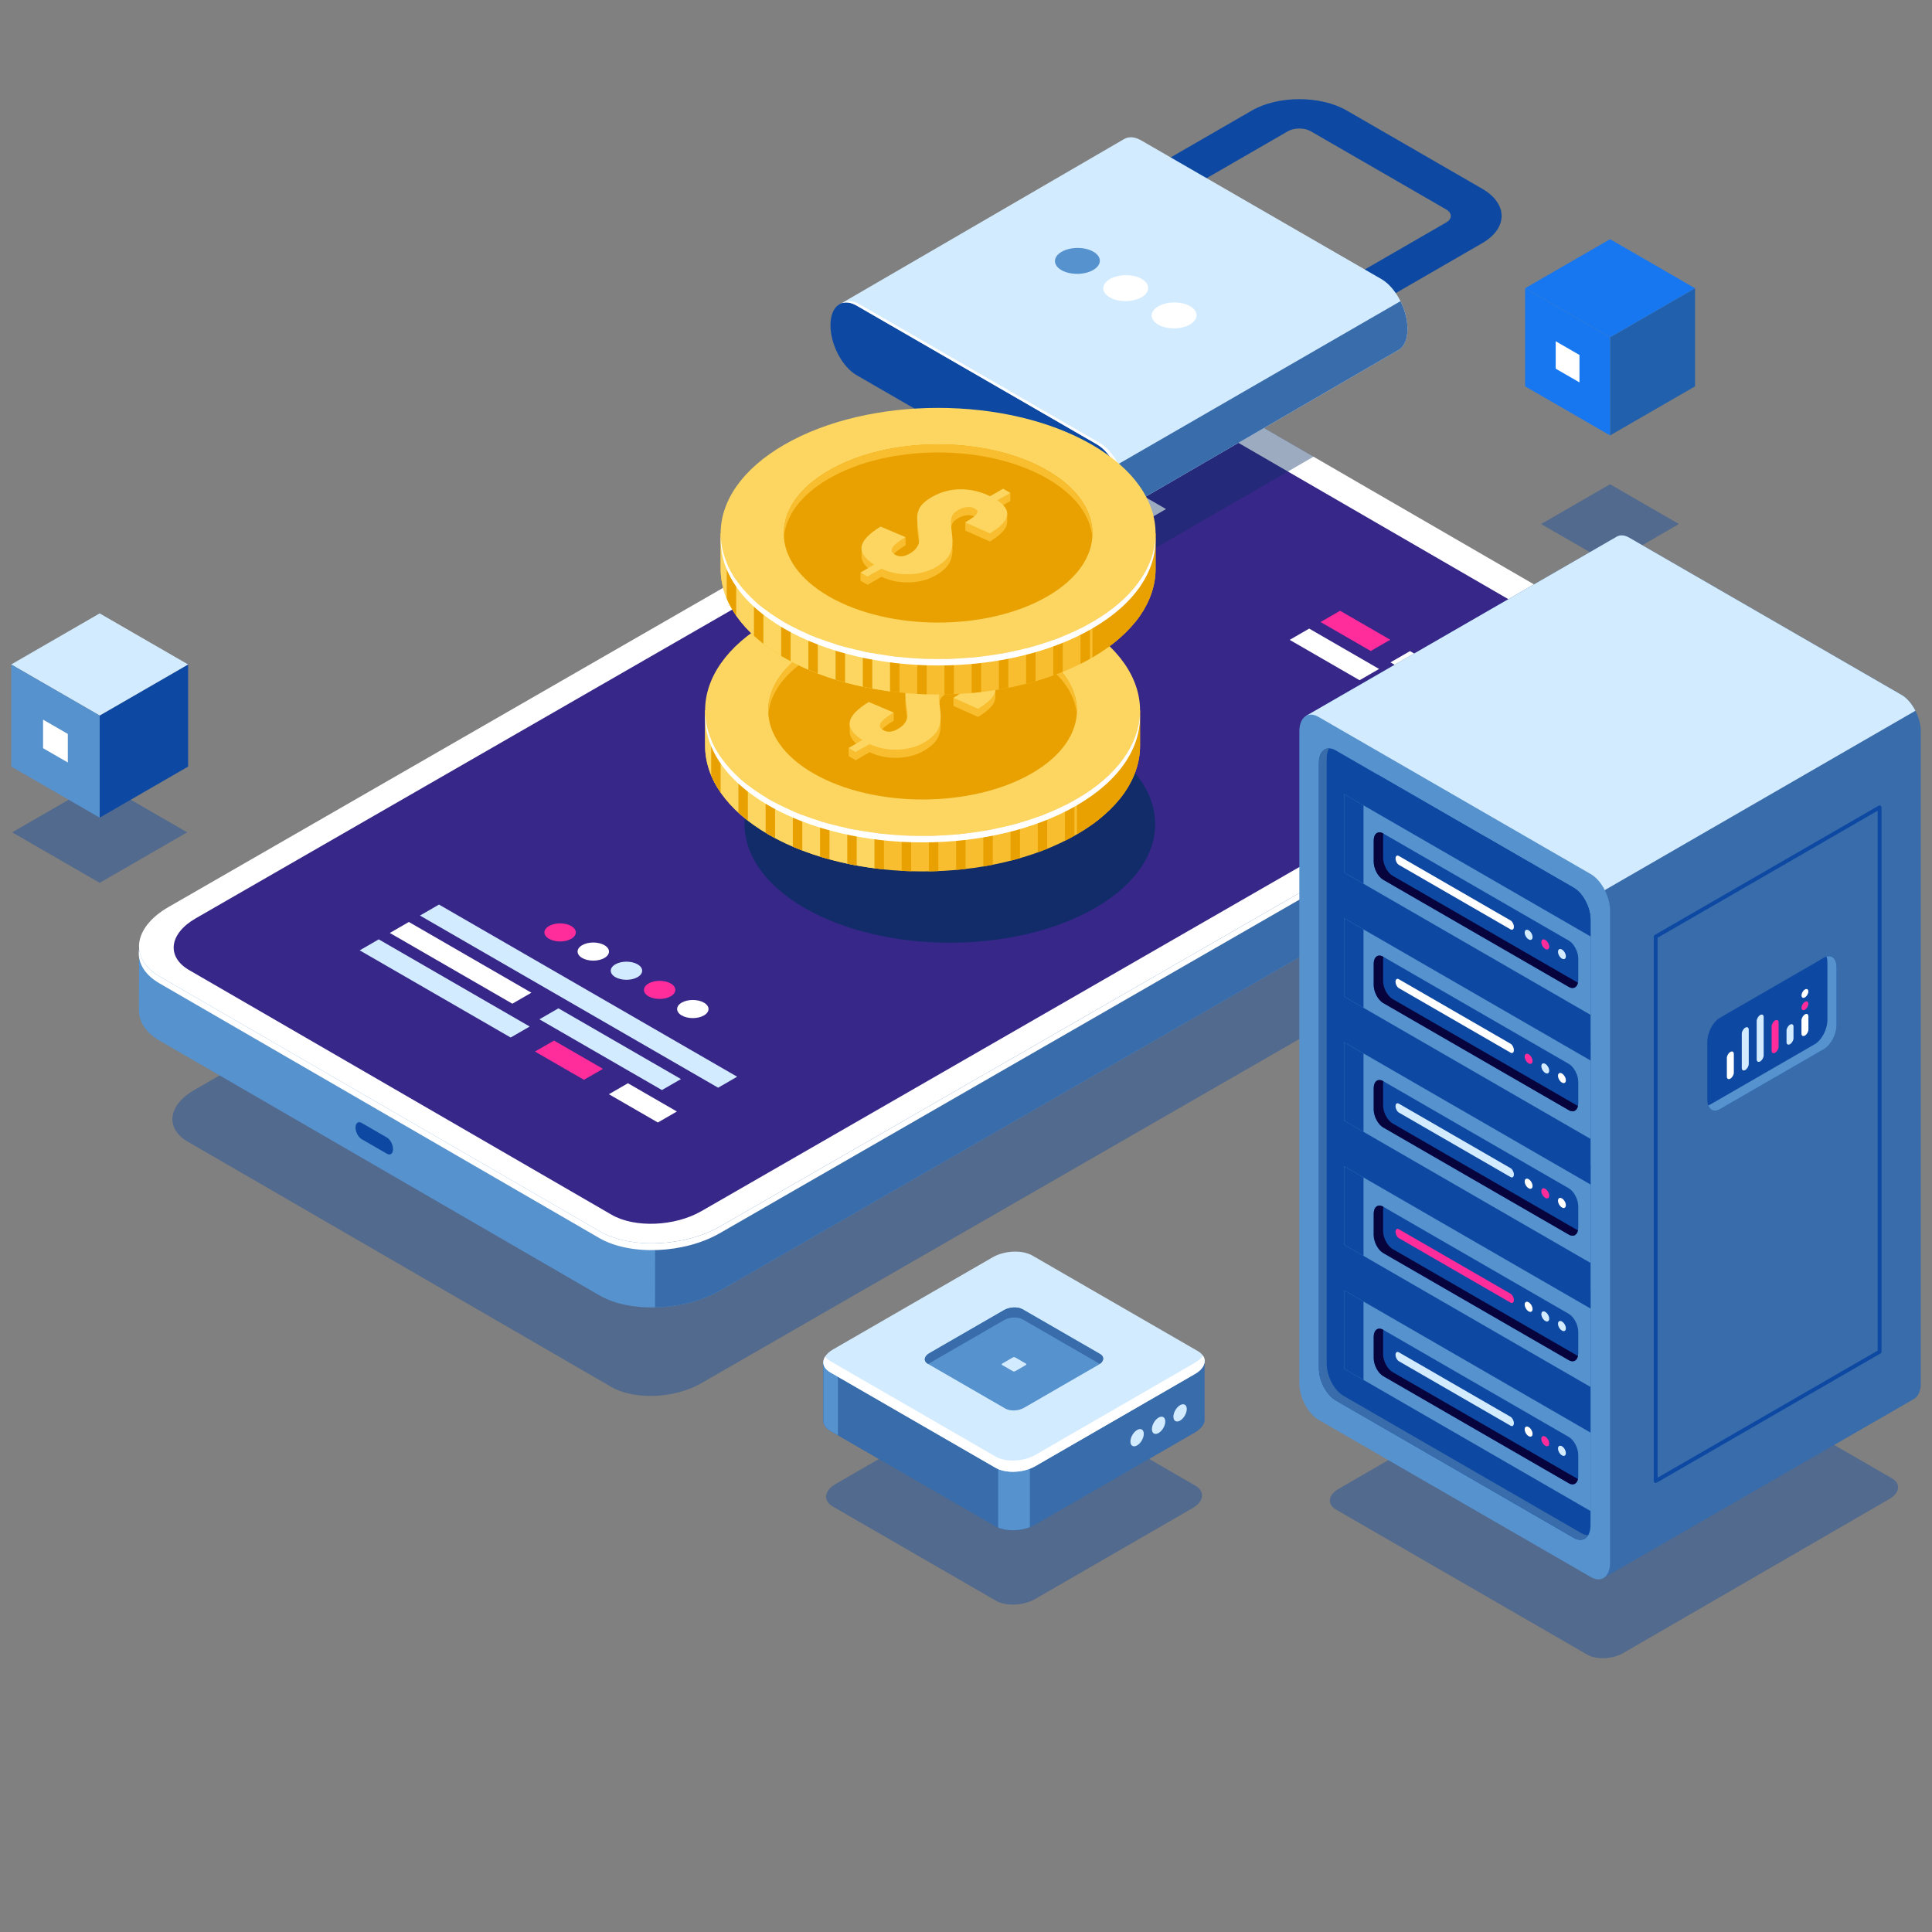 <svg xmlns="http://www.w3.org/2000/svg" xmlns:xlink="http://www.w3.org/1999/xlink" viewBox="0 0 5000 5000" width="5000" height="5000" preserveAspectRatio="xMidYMid meet" style="width: 100%; height: 100%; transform: translate3d(0px, 0px, 0px); content-visibility: visible;"><rect x="0" y="0" width="5000" height="5000" fill="#808080" stroke="none"/><defs><clipPath id="__lottie_element_13"><rect width="5000" height="5000" x="0" y="0"></rect></clipPath></defs><g clip-path="url(#__lottie_element_13)"><g transform="matrix(1.002,0,0,1.002,-4.221,-4.221)" opacity="0.4" style="display: block;"><g opacity="1" transform="matrix(1,0,0,1,2308.17,2537.8)"><path fill="rgb(13,73,162)" fill-opacity="1" d=" M1818.624,-415.347 C1818.624,-415.347 725.116,-1048.581 725.116,-1048.581 C665.718,-1082.986 561.874,-1078.825 493.176,-1039.289 C493.176,-1039.289 -1801.791,281.466 -1801.791,281.466 C-1870.489,321.003 -1878.027,380.942 -1818.629,415.345 C-1818.629,415.345 -725.121,1048.58 -725.121,1048.58 C-665.721,1082.984 -561.878,1078.823 -493.181,1039.288 C-493.181,1039.288 1801.787,-281.467 1801.787,-281.467 C1870.485,-321.004 1878.024,-380.943 1818.624,-415.347z"></path></g></g><g transform="matrix(1,0,0,1,0,0.55)" opacity="1" style="display: block;"><g opacity="1" transform="matrix(1,0,0,1,2313.917,2256.117)"><path fill="rgb(86,146,206)" fill-opacity="1" d=" M-762.682,1095.711 C-762.682,1095.711 -1900.701,436.696 -1900.701,436.696 C-1938.089,415.04 -1955.512,385.85 -1954.274,355.483 C-1954.274,355.483 -1954.527,355.566 -1954.527,355.566 C-1954.527,355.566 -1954.066,190.439 -1954.066,190.439 C-1954.066,190.439 -1890.778,264.573 -1890.778,264.573 C-1886.674,261.864 -1882.541,259.162 -1878.048,256.576 C-1878.048,256.576 449.985,-1083.209 449.985,-1083.209 C542.41,-1136.399 682.121,-1141.997 762.034,-1095.71 C762.034,-1095.71 1884.071,-445.952 1884.071,-445.952 C1906.774,-470.816 1954.397,-523.321 1954.397,-523.321 C1954.397,-523.321 1953.857,-361.794 1953.857,-361.794 C1953.857,-361.794 1953.828,-361.816 1953.828,-361.816 C1955.512,-325.4 1929.593,-286.611 1877.403,-256.577 C1877.403,-256.577 -450.633,1083.21 -450.633,1083.21 C-543.058,1136.401 -682.765,1141.997 -762.682,1095.711z"></path></g><g opacity="1" transform="matrix(1,0,0,1,968.63,2945.442)"><path fill="rgb(13,73,162)" fill-opacity="1" d=" M-32.772,2.095 C-32.772,2.095 32.772,39.936 32.772,39.936 C41.477,44.961 48.533,39.627 48.533,28.022 C48.533,16.415 41.477,2.932 32.772,-2.092 C32.772,-2.092 -32.772,-39.934 -32.772,-39.934 C-41.476,-44.961 -48.533,-39.627 -48.533,-28.02 C-48.533,-28.02 -48.533,-28.019 -48.533,-28.019 C-48.533,-16.413 -41.476,-2.931 -32.772,2.095z"></path></g><g opacity="1" transform="matrix(1,0,0,1,2982.344,2248.546)"><path fill="rgb(57,108,170)" fill-opacity="1" d=" M-218.439,-1075.638 C-126.014,-1128.83 13.695,-1134.427 93.609,-1088.139 C93.609,-1088.139 1215.646,-438.381 1215.646,-438.381 C1238.349,-463.247 1285.969,-515.75 1285.969,-515.75 C1285.969,-515.75 1285.429,-354.224 1285.429,-354.224 C1285.429,-354.224 1285.402,-354.245 1285.402,-354.245 C1287.085,-317.829 1261.166,-279.041 1208.977,-249.006 C1208.977,-249.006 -1119.06,1090.781 -1119.06,1090.781 C-1167.277,1118.531 -1228.334,1133.192 -1287.085,1134.426 C-1287.085,1134.426 -1284.868,-461.908 -1284.868,-461.908 C-1284.868,-461.908 -218.439,-1075.638 -218.439,-1075.638z"></path></g><g opacity="1" transform="matrix(1,0,0,1,2314.072,2090.094)"><path fill="rgb(255,255,255)" fill-opacity="1" d=" M1900.378,-436.696 C1900.378,-436.696 762.359,-1095.711 762.359,-1095.711 C682.444,-1141.997 542.735,-1136.4 450.31,-1083.21 C450.31,-1083.21 -1877.725,256.576 -1877.725,256.576 C-1970.151,309.767 -1980.292,390.409 -1900.377,436.696 C-1900.377,436.696 -762.359,1095.71 -762.359,1095.71 C-682.443,1141.998 -542.734,1136.401 -450.309,1083.209 C-450.309,1083.209 1877.723,-256.575 1877.723,-256.575 C1970.149,-309.766 1980.293,-390.41 1900.378,-436.696z"></path></g><g opacity="1" transform="matrix(1,0,0,1,2312.192,2496.832)"><path fill="rgb(255,255,255)" fill-opacity="1" d=" M-761.345,706.597 C-761.345,706.597 -1899.366,47.582 -1899.366,47.582 C-1940.58,23.713 -1957.65,-9.299 -1952.026,-42.967 C-1950.007,-15.62 -1932.471,10.284 -1898.499,29.959 C-1898.499,29.959 -760.48,688.972 -760.48,688.972 C-680.566,735.26 -540.857,729.664 -448.429,676.471 C-448.429,676.471 1879.605,-663.313 1879.605,-663.313 C1924.365,-689.074 1949.637,-721.269 1954.919,-752.884 C1957.65,-715.904 1931.871,-676.268 1878.738,-645.69 C1878.738,-645.69 -449.296,694.096 -449.296,694.096 C-541.723,747.287 -681.432,752.884 -761.345,706.597z"></path></g><g opacity="1" transform="matrix(1,0,0,1,2308.168,2094.714)"><path fill="rgb(55,39,136)" fill-opacity="1" d=" M1818.625,-415.347 C1818.625,-415.347 725.117,-1048.58 725.117,-1048.58 C665.719,-1082.984 561.875,-1078.825 493.177,-1039.289 C493.177,-1039.289 -1801.79,281.467 -1801.79,281.467 C-1870.488,321.003 -1878.025,380.942 -1818.627,415.347 C-1818.627,415.347 -725.12,1048.581 -725.12,1048.581 C-665.72,1082.984 -561.876,1078.825 -493.179,1039.29 C-493.179,1039.29 1801.788,-281.467 1801.788,-281.467 C1870.486,-321.002 1878.025,-380.942 1818.625,-415.347z"></path></g><g opacity="1" transform="matrix(1,0,0,1,1497.311,2577.439)"><path fill="rgb(211,235,255)" fill-opacity="1" d=" M361.192,236.97 C361.192,236.97 -410.445,-208.536 -410.445,-208.536 C-410.445,-208.536 -361.194,-236.97 -361.194,-236.97 C-361.194,-236.97 410.445,208.534 410.445,208.534 C410.445,208.534 361.192,236.97 361.192,236.97z"></path></g><g opacity="1" transform="matrix(1,0,0,1,1150.883,2557.52)"><path fill="rgb(211,235,255)" fill-opacity="1" d=" M170.729,127.006 C170.729,127.006 -219.982,-98.571 -219.982,-98.571 C-219.982,-98.571 -170.729,-127.007 -170.729,-127.007 C-170.729,-127.007 219.981,98.572 219.981,98.572 C219.981,98.572 170.729,127.006 170.729,127.006z"></path></g><g opacity="1" transform="matrix(1,0,0,1,1472.486,2743.198)"><path fill="rgb(255,44,156)" fill-opacity="1" d=" M38.735,50.799 C38.735,50.799 -87.986,-22.363 -87.986,-22.363 C-87.986,-22.363 -38.733,-50.799 -38.733,-50.799 C-38.733,-50.799 87.986,22.362 87.986,22.362 C87.986,22.362 38.735,50.799 38.735,50.799z"></path></g><g opacity="1" transform="matrix(1,0,0,1,1663.805,2853.656)"><path fill="rgb(255,255,255)" fill-opacity="1" d=" M38.734,50.798 C38.734,50.798 -87.985,-22.363 -87.985,-22.363 C-87.985,-22.363 -38.733,-50.799 -38.733,-50.799 C-38.733,-50.799 87.986,22.363 87.986,22.363 C87.986,22.363 38.734,50.798 38.734,50.798z"></path></g><g opacity="1" transform="matrix(1,0,0,1,1192.059,2491.247)"><path fill="rgb(255,255,255)" fill-opacity="1" d=" M133.923,105.756 C133.923,105.756 -183.175,-77.32 -183.175,-77.32 C-183.175,-77.32 -133.923,-105.756 -133.923,-105.756 C-133.923,-105.756 183.176,77.32 183.176,77.32 C183.176,77.32 133.923,105.756 133.923,105.756z"></path></g><g opacity="1" transform="matrix(1,0,0,1,1579.134,2714.726)"><path fill="rgb(211,235,255)" fill-opacity="1" d=" M133.923,105.756 C133.923,105.756 -183.175,-77.321 -183.175,-77.321 C-183.175,-77.321 -133.923,-105.756 -133.923,-105.756 C-133.923,-105.756 183.175,77.32 183.175,77.32 C183.175,77.32 133.923,105.756 133.923,105.756z"></path></g><g opacity="1" transform="matrix(1,0,0,1,1449.567,2412.547)"><path fill="rgb(255,44,156)" fill-opacity="1" d=" M28.731,16.587 C12.864,25.749 -12.861,25.747 -28.73,16.587 C-44.597,7.425 -44.599,-7.428 -28.73,-16.589 C-12.863,-25.749 12.862,-25.749 28.731,-16.588 C44.598,-7.428 44.6,7.425 28.731,16.587z"></path></g><g opacity="1" transform="matrix(1,0,0,1,1535.427,2462.118)"><path fill="rgb(255,255,255)" fill-opacity="1" d=" M28.732,16.587 C12.863,25.749 -12.862,25.747 -28.73,16.587 C-44.598,7.425 -44.598,-7.428 -28.73,-16.589 C-12.864,-25.749 12.861,-25.749 28.73,-16.588 C44.597,-7.428 44.599,7.425 28.732,16.587z"></path></g><g opacity="1" transform="matrix(1,0,0,1,1621.286,2511.688)"><path fill="rgb(211,235,255)" fill-opacity="1" d=" M28.732,16.587 C12.865,25.748 -12.862,25.747 -28.729,16.587 C-44.598,7.426 -44.598,-7.427 -28.731,-16.588 C-12.864,-25.748 12.862,-25.748 28.73,-16.587 C44.598,-7.427 44.599,7.426 28.732,16.587z"></path></g><g opacity="1" transform="matrix(1,0,0,1,1707.144,2561.259)"><path fill="rgb(255,44,156)" fill-opacity="1" d=" M28.732,16.587 C12.865,25.749 -12.862,25.747 -28.729,16.587 C-44.598,7.426 -44.598,-7.428 -28.731,-16.589 C-12.864,-25.749 12.862,-25.749 28.73,-16.588 C44.598,-7.428 44.599,7.426 28.732,16.587z"></path></g><g opacity="1" transform="matrix(1,0,0,1,1793.003,2610.829)"><path fill="rgb(255,255,255)" fill-opacity="1" d=" M28.732,16.588 C12.865,25.749 -12.862,25.748 -28.729,16.588 C-44.598,7.426 -44.598,-7.427 -28.731,-16.589 C-12.864,-25.749 12.862,-25.749 28.73,-16.587 C44.598,-7.427 44.599,7.426 28.732,16.588z"></path></g><g opacity="1" transform="matrix(1,0,0,1,3507.814,1632.167)"><path fill="rgb(255,44,156)" fill-opacity="1" d=" M39.713,52.082 C39.713,52.082 -90.209,-22.929 -90.209,-22.929 C-90.209,-22.929 -39.712,-52.082 -39.712,-52.082 C-39.712,-52.082 90.209,22.929 90.209,22.929 C90.209,22.929 39.713,52.082 39.713,52.082z"></path></g><g opacity="1" transform="matrix(1,0,0,1,3688.725,1736.616)"><path fill="rgb(255,255,255)" fill-opacity="1" d=" M39.713,52.082 C39.713,52.082 -90.208,-22.929 -90.208,-22.929 C-90.208,-22.929 -39.712,-52.082 -39.712,-52.082 C-39.712,-52.082 90.208,22.929 90.208,22.929 C90.208,22.929 39.713,52.082 39.713,52.082z"></path></g><g opacity="1" transform="matrix(1,0,0,1,2927.499,1293.981)"><path fill="rgb(255,255,255)" fill-opacity="1" d=" M39.713,52.082 C39.713,52.082 -90.209,-22.929 -90.209,-22.929 C-90.209,-22.929 -39.712,-52.082 -39.712,-52.082 C-39.712,-52.082 90.209,22.929 90.209,22.929 C90.209,22.929 39.713,52.082 39.713,52.082z"></path></g><g opacity="1" transform="matrix(1,0,0,1,3453.357,1693.047)"><path fill="rgb(255,255,255)" fill-opacity="1" d=" M65.207,66.801 C65.207,66.801 -115.704,-37.648 -115.704,-37.648 C-115.704,-37.648 -65.207,-66.801 -65.207,-66.801 C-65.207,-66.801 115.703,37.648 115.703,37.648 C115.703,37.648 65.207,66.801 65.207,66.801z"></path></g><g opacity="1" transform="matrix(1,0,0,1,3634.041,1797.365)"><path fill="rgb(211,235,255)" fill-opacity="1" d=" M14.444,37.493 C14.444,37.493 -64.94,-8.339 -64.94,-8.339 C-64.94,-8.339 -14.443,-37.493 -14.443,-37.493 C-14.443,-37.493 64.94,8.34 64.94,8.34 C64.94,8.34 14.444,37.493 14.444,37.493z"></path></g></g><g transform="matrix(0.811,0,0,0.811,787.444,253.862)" opacity="0.4" style="display: block;"><g opacity="1" transform="matrix(1,0,0,1,4166.846,1359.223)"><path fill="rgb(13,73,162)" fill-opacity="1" d=" M0.003,126.953 C0.003,126.953 -219.892,-0.003 -219.892,-0.003 C-219.892,-0.003 -0.003,-126.956 -0.003,-126.956 C-0.003,-126.956 219.892,0.001 219.892,0.001 C219.892,0.001 0.003,126.953 0.003,126.953z"></path></g></g><g transform="matrix(1,0,0,1,0,-198.168)" opacity="1" style="display: block;"><g opacity="1" transform="matrix(1,0,0,1,4276.794,1134.566)"><path fill="rgb(33,96,173)" fill-opacity="1" d=" M109.945,63.472 C109.945,63.472 -109.946,190.427 -109.946,190.427 C-109.946,190.427 -109.946,-63.474 -109.946,-63.474 C-109.946,-63.474 109.945,-190.427 109.945,-190.427 C109.945,-190.427 109.945,63.472 109.945,63.472z"></path></g><g opacity="1" transform="matrix(1,0,0,1,4166.846,944.14)"><path fill="rgb(23,119,241)" fill-opacity="1" d=" M0.003,126.951 C0.003,126.951 -219.887,0 -219.887,0 C-219.887,0 -0.003,-126.951 -0.003,-126.951 C-0.003,-126.951 219.887,0.002 219.887,0.002 C219.887,0.002 0.003,126.951 0.003,126.951z"></path></g><g opacity="1" transform="matrix(1,0,0,1,4056.904,1134.566)"><path fill="rgb(23,119,241)" fill-opacity="1" d=" M109.945,190.426 C109.945,190.426 -109.945,63.473 -109.945,63.473 C-109.945,63.473 -109.945,-190.426 -109.945,-190.426 C-109.945,-190.426 109.945,-63.474 109.945,-63.474 C109.945,-63.474 109.945,190.426 109.945,190.426z"></path></g><g opacity="1" transform="matrix(1,0,0,1,4056.904,1134.565)"><path fill="rgb(255,255,255)" fill-opacity="1" d=" M30.75,53.261 C30.75,53.261 -30.751,17.755 -30.751,17.755 C-30.751,17.755 -30.751,-53.261 -30.751,-53.261 C-30.751,-53.261 30.75,-17.752 30.75,-17.752 C30.75,-17.752 30.75,53.261 30.75,53.261z"></path></g></g><g transform="matrix(0.989,0,0,0.989,2.881,24.176)" opacity="0.4" style="display: block;"><g opacity="1" transform="matrix(1,0,0,1,257.925,2153.568)"><path fill="rgb(13,73,162)" fill-opacity="1" d=" M0.004,132.168 C0.004,132.168 -228.925,-0.002 -228.925,-0.002 C-228.925,-0.002 -0.003,-132.17 -0.003,-132.17 C-0.003,-132.17 228.926,0.001 228.926,0.001 C228.926,0.001 0.004,132.168 0.004,132.168z"></path></g></g><g transform="matrix(1,0,0,1,0,-1.832)" opacity="1" style="display: block;"><g opacity="1" transform="matrix(1,0,0,1,372.39,1919.681)"><path fill="rgb(13,73,162)" fill-opacity="1" d=" M114.462,66.08 C114.462,66.08 -114.461,198.249 -114.461,198.249 C-114.461,198.249 -114.461,-66.081 -114.461,-66.081 C-114.461,-66.081 114.462,-198.249 114.462,-198.249 C114.462,-198.249 114.462,66.08 114.462,66.08z"></path></g><g opacity="1" transform="matrix(1,0,0,1,257.925,1721.434)"><path fill="rgb(211,235,255)" fill-opacity="1" d=" M0.004,132.167 C0.004,132.167 -228.919,-0.001 -228.919,-0.001 C-228.919,-0.001 -0.004,-132.167 -0.004,-132.167 C-0.004,-132.167 228.919,0.002 228.919,0.002 C228.919,0.002 0.004,132.167 0.004,132.167z"></path></g><g opacity="1" transform="matrix(1,0,0,1,143.467,1919.681)"><path fill="rgb(86,146,206)" fill-opacity="1" d=" M114.462,198.248 C114.462,198.248 -114.462,66.08 -114.462,66.08 C-114.462,66.08 -114.462,-198.248 -114.462,-198.248 C-114.462,-198.248 114.462,-66.08 114.462,-66.08 C114.462,-66.08 114.462,198.248 114.462,198.248z"></path></g><g opacity="1" transform="matrix(1,0,0,1,143.467,1919.681)"><path fill="rgb(255,255,255)" fill-opacity="1" d=" M32.014,55.448 C32.014,55.448 -32.014,18.482 -32.014,18.482 C-32.014,18.482 -32.014,-55.448 -32.014,-55.448 C-32.014,-55.448 32.014,-18.482 32.014,-18.482 C32.014,-18.482 32.014,55.448 32.014,55.448z"></path></g></g><g transform="matrix(1,0,0,1,0,0)" opacity="0.4" style="display: block;"><g opacity="1" transform="matrix(1,0,0,1,2892.765,1229.529)"><path fill="rgb(8,45,98)" fill-opacity="1" d=" M-128.384,-222.647 C-128.384,-222.647 -507.105,-4.692 -507.105,-4.692 C-507.105,-4.692 -37.374,266.509 -37.374,266.509 C-37.374,266.509 507.106,-47.843 507.106,-47.843 C507.106,-47.843 183.665,-235.147 183.665,-235.147 C103.75,-281.432 -35.959,-275.836 -128.384,-222.647z"></path></g></g><g transform="matrix(1,0,0,1,0,-1.832)" opacity="1" style="display: block;"><g opacity="1" transform="matrix(1,0,0,1,3400.059,539.106)"><path fill="rgb(13,73,162)" fill-opacity="1" d=" M92.388,290.401 C92.388,290.401 -0.667,236.678 -0.667,236.678 C-0.667,236.678 342.425,38.594 342.425,38.594 C358.63,29.237 358.628,14.016 342.423,4.66 C342.423,4.66 -8.072,-197.698 -8.072,-197.698 C-24.277,-207.054 -50.64,-207.054 -66.845,-197.698 C-66.845,-197.698 -409.937,0.384 -409.937,0.384 C-409.937,0.384 -502.99,-53.34 -502.99,-53.34 C-502.99,-53.34 -159.899,-251.424 -159.899,-251.424 C-92.388,-290.401 17.465,-290.401 84.982,-251.421 C84.982,-251.421 435.474,-49.063 435.474,-49.063 C502.991,-10.083 502.99,53.341 435.479,92.319 C435.479,92.319 92.388,290.401 92.388,290.401z"></path></g><g opacity="1" transform="matrix(1,0,0,1,2905.013,844.212)"><path fill="rgb(211,235,255)" fill-opacity="1" d=" M737.585,8.949 C737.585,-40.799 707.34,-98.588 670.029,-120.13 C670.029,-120.13 48.414,-479.018 48.414,-479.018 C31.706,-488.664 16.442,-489.347 4.648,-482.758 C4.648,-482.758 4.616,-482.782 4.616,-482.782 C4.616,-482.782 -737.585,-51.487 -737.585,-51.487 C-737.585,-51.487 -19.852,489.347 -19.852,489.347 C-19.852,489.347 711.356,64.951 711.356,64.951 C713.613,63.92 715.799,62.728 717.816,61.201 C717.816,61.201 717.824,61.196 717.824,61.196 C717.824,61.196 717.823,61.195 717.823,61.195 C730.033,51.947 737.585,33.803 737.585,8.949z"></path></g><g opacity="1" transform="matrix(1,0,0,1,3216.734,1057.417)"><path fill="rgb(57,108,170)" fill-opacity="1" d=" M-331.572,276.142 C-331.572,276.142 399.634,-148.256 399.634,-148.256 C401.892,-149.285 404.077,-150.479 406.095,-152.005 C406.095,-152.005 406.105,-152.009 406.105,-152.009 C406.105,-152.009 406.102,-152.011 406.102,-152.011 C418.313,-161.259 425.864,-179.402 425.864,-204.256 C425.864,-228.004 418.919,-253.548 407.658,-276.142 C407.658,-276.142 -425.863,205.093 -425.863,205.093 C-425.863,205.093 -331.572,276.142 -331.572,276.142z"></path></g><g opacity="1" transform="matrix(1,0,0,1,2527.609,1062.123)"><path fill="rgb(13,73,162)" fill-opacity="1" d=" M310.81,269.518 C310.81,269.518 -310.808,-89.372 -310.808,-89.372 C-348.117,-110.914 -378.364,-168.702 -378.364,-218.448 C-378.364,-268.195 -348.117,-291.059 -310.808,-269.519 C-310.808,-269.519 310.81,89.37 310.81,89.37 C348.119,110.911 378.364,168.701 378.364,218.448 C378.364,268.194 348.119,291.059 310.81,269.518z"></path></g><g opacity="1" transform="matrix(1,0,0,1,2546.527,1056.838)"><path fill="rgb(255,255,255)" fill-opacity="1" d=" M299.371,91.251 C299.371,91.251 -322.244,-267.635 -322.244,-267.635 C-339.398,-277.537 -355.013,-277.962 -366.927,-270.794 C-356.254,-274.038 -343.477,-272.176 -329.724,-264.236 C-329.724,-264.236 291.892,94.651 291.892,94.651 C329.201,116.197 359.448,173.985 359.448,223.729 C359.448,223.729 359.448,223.735 359.448,223.735 C359.448,250.607 350.57,269.54 336.571,277.962 C354.851,272.394 366.927,251.74 366.927,220.335 C366.927,220.335 366.927,220.328 366.927,220.328 C366.927,170.586 336.68,112.797 299.371,91.251z"></path></g><g opacity="1" transform="matrix(1,0,0,1,2707.943,1171.096)"><path fill="rgb(255,44,156)" fill-opacity="1" d=" M37.367,39.509 C37.367,39.509 -37.366,-3.601 -37.366,-3.601 C-44.803,-7.895 -50.831,-19.414 -50.831,-29.329 C-50.831,-39.246 -44.803,-43.803 -37.366,-39.509 C-37.366,-39.509 37.367,3.6 37.367,3.6 C44.804,7.894 50.832,19.413 50.832,29.328 C50.832,39.245 44.804,43.803 37.367,39.509z"></path></g><g opacity="1" transform="matrix(1,0,0,1,2788.286,677.047)"><path fill="rgb(86,146,206)" fill-opacity="1" d=" M41.317,23.282 C63.862,9.949 63.638,-11.281 40.819,-24.14 C18.001,-36.999 -18.774,-36.614 -41.319,-23.282 C-63.862,-9.95 -63.639,11.284 -40.821,24.141 C-18.002,36.999 18.772,36.614 41.317,23.282z"></path></g><g opacity="1" transform="matrix(1,0,0,1,2913.453,747.578)"><path fill="rgb(255,255,255)" fill-opacity="1" d=" M41.318,23.281 C63.862,9.948 63.64,-11.284 40.822,-24.141 C18.002,-36.999 -18.772,-36.615 -41.316,-23.283 C-63.861,-9.95 -63.64,11.282 -40.82,24.14 C-18,36.999 18.773,36.613 41.318,23.281z"></path></g><g opacity="1" transform="matrix(1,0,0,1,3038.62,818.107)"><path fill="rgb(255,255,255)" fill-opacity="1" d=" M41.319,23.281 C63.862,9.949 63.64,-11.282 40.821,-24.141 C18.003,-36.998 -18.773,-36.615 -41.318,-23.281 C-63.862,-9.949 -63.638,11.282 -40.82,24.14 C-18.001,36.998 18.774,36.614 41.319,23.281z"></path></g></g><g transform="matrix(1.003,0,0,1.003,-6.879,-6.044)" opacity="0.8" style="display: block;"><g opacity="1" transform="matrix(1,0,0,1,2457.722,2132.585)"><path fill="rgb(8,45,98)" fill-opacity="1" d=" M374.627,216.291 C167.733,335.742 -167.716,335.739 -374.617,216.285 C-581.518,96.831 -581.523,-96.841 -374.627,-216.292 C-167.733,-335.742 167.716,-335.74 374.616,-216.285 C581.518,-96.831 581.523,96.84 374.627,216.291z"></path></g></g><g transform="matrix(1,0,0,1,0,-99.084)" opacity="1" style="display: block;"><g opacity="1" transform="matrix(1,0,0,1,2387.613,2029.412)"><path fill="rgb(248,190,47)" fill-opacity="1" d=" M562.809,-91.911 C562.809,-91.911 539.906,-91.911 539.906,-91.911 C514.216,-142.375 466.918,-189.953 397.958,-229.764 C178.164,-356.665 -178.185,-356.665 -397.974,-229.772 C-466.935,-189.958 -514.233,-142.378 -539.92,-91.911 C-539.92,-91.911 -562.812,-91.911 -562.812,-91.911 C-562.812,-91.911 -562.812,-0.003 -562.812,-0.003 C-562.807,83.156 -507.857,166.313 -397.962,229.757 C-178.169,356.659 178.183,356.665 397.971,229.769 C507.866,166.318 562.813,83.156 562.809,-0.003 C562.809,-0.003 562.809,-91.911 562.809,-91.911z"></path></g><g opacity="1" transform="matrix(1,0,0,1,2045.173,2029.407)"><path fill="rgb(252,214,97)" fill-opacity="1" d=" M220.373,-317.149 C119.27,-304.238 23.111,-275.172 -55.535,-229.768 C-124.496,-189.954 -171.794,-142.374 -197.48,-91.906 C-197.48,-91.906 -220.372,-91.906 -220.372,-91.906 C-220.372,-91.906 -220.372,0.002 -220.372,0.002 C-220.367,83.161 -165.417,166.318 -55.523,229.762 C23.122,275.166 119.276,304.235 220.373,317.149 C220.373,317.149 220.373,-317.149 220.373,-317.149z"></path></g><g opacity="1" transform="matrix(1,0,0,1,2868.768,2038.033)"><path fill="rgb(232,161,0)" fill-opacity="1" d=" M-81.657,220.222 C27.192,156.884 81.657,74.137 81.654,-8.625 C81.654,-8.625 81.654,-100.532 81.654,-100.532 C81.654,-100.532 58.751,-100.532 58.751,-100.532 C36.853,-143.55 -0.899,-184.422 -54.233,-220.222 C-54.233,-220.222 -81.657,-220.222 -81.657,-220.222 C-81.657,-220.222 -81.657,220.222 -81.657,220.222z"></path></g><g opacity="1" transform="matrix(1,0,0,1,2909.249,2029.571)"><path fill="rgb(232,161,0)" fill-opacity="1" d=" M12.206,-102.764 C5.312,-114.756 -2.829,-126.544 -12.206,-138.096 C-12.206,-138.096 -12.206,138.096 -12.206,138.096 C-2.797,126.534 5.289,114.715 12.206,102.715 C12.206,102.715 12.206,-102.764 12.206,-102.764z"></path></g><g opacity="1" transform="matrix(1,0,0,1,2383.064,2042.886)"><path fill="rgb(232,161,0)" fill-opacity="1" d=" M-393.425,-243.246 C-423.957,-225.619 -449.991,-206.402 -472.036,-186.155 C-472.036,-186.155 -472.036,159.307 -472.036,159.307 C-464.377,166.331 -456.305,173.253 -447.623,179.996 C-447.623,179.996 -447.623,-194.44 -447.623,-194.44 C-447.623,-194.44 -401.607,-194.44 -401.607,-194.44 C-401.607,-194.44 -401.607,211.309 -401.607,211.309 C-398.86,212.964 -396.233,214.658 -393.414,216.284 C-388.108,219.347 -382.654,222.27 -377.195,225.187 C-377.195,225.187 -377.195,-194.44 -377.195,-194.44 C-377.195,-194.44 -331.177,-194.44 -331.177,-194.44 C-331.177,-194.44 -331.177,247.305 -331.177,247.305 C-323.154,250.761 -315.024,254.087 -306.764,257.263 C-306.764,257.263 -306.764,-194.44 -306.764,-194.44 C-306.764,-194.44 -260.748,-194.44 -260.748,-194.44 C-260.748,-194.44 -260.748,273.133 -260.748,273.133 C-252.689,275.622 -244.55,277.985 -236.335,280.234 C-236.335,280.234 -236.335,-194.44 -236.335,-194.44 C-236.335,-194.44 -190.318,-194.44 -190.318,-194.44 C-190.318,-194.44 -190.318,291.352 -190.318,291.352 C-182.233,293.068 -174.093,294.679 -165.904,296.171 C-165.904,296.171 -165.904,-194.44 -165.904,-194.44 C-165.904,-194.44 -119.888,-194.44 -119.888,-194.44 C-119.888,-194.44 -119.888,303.374 -119.888,303.374 C-111.779,304.429 -103.643,305.393 -95.474,306.24 C-95.474,306.24 -95.474,-194.44 -95.474,-194.44 C-95.474,-194.44 -49.459,-194.44 -49.459,-194.44 C-49.459,-194.44 -49.459,309.971 -49.459,309.971 C-41.334,310.419 -33.192,310.733 -25.046,310.98 C-25.046,310.98 -25.046,-194.44 -25.046,-194.44 C-25.046,-194.44 20.972,-194.44 20.972,-194.44 C20.972,-194.44 20.972,311.237 20.972,311.237 C29.117,311.103 37.253,310.857 45.384,310.521 C45.384,310.521 45.384,-194.44 45.384,-194.44 C45.384,-194.44 91.401,-194.44 91.401,-194.44 C91.401,-194.44 91.401,307.53 91.401,307.53 C99.562,306.796 107.703,305.983 115.814,305.039 C115.814,305.039 115.814,-194.44 115.814,-194.44 C115.814,-194.44 161.83,-194.44 161.83,-194.44 C161.83,-194.44 161.83,298.543 161.83,298.543 C170.017,297.174 178.15,295.677 186.244,294.084 C186.244,294.084 186.244,-194.44 186.244,-194.44 C186.244,-194.44 232.26,-194.44 232.26,-194.44 C232.26,-194.44 232.26,283.678 232.26,283.678 C240.471,281.586 248.607,279.365 256.673,277.03 C256.673,277.03 256.673,-194.44 256.673,-194.44 C256.673,-194.44 302.691,-194.44 302.691,-194.44 C302.691,-194.44 302.691,262.098 302.691,262.098 C310.937,259.119 319.075,256.006 327.103,252.753 C327.103,252.753 327.103,-194.44 327.103,-194.44 C327.103,-194.44 373.119,-194.44 373.119,-194.44 C373.119,-194.44 373.119,231.985 373.119,231.985 C381.416,227.823 389.569,223.521 397.533,219.034 C397.533,219.034 397.533,-194.44 397.533,-194.44 C397.533,-194.44 443.549,-194.44 443.549,-194.44 C443.549,-194.44 443.549,189.83 443.549,189.83 C452.162,183.648 460.247,177.304 467.961,170.853 C467.961,170.853 467.961,-194.44 467.961,-194.44 C467.961,-194.44 472.037,-194.44 472.037,-194.44 C452.005,-211.653 428.867,-228.019 402.508,-243.238 C351.235,-272.84 292.477,-295.446 229.809,-311.237 C229.809,-311.237 -220.744,-311.237 -220.744,-311.237 C-283.405,-295.446 -342.157,-272.845 -393.425,-243.246z"></path></g><g opacity="1" transform="matrix(1,0,0,1,1852.804,2029.574)"><path fill="rgb(232,161,0)" fill-opacity="1" d=" M12.207,-120.567 C5.732,-111.182 -0.209,-101.703 -5.111,-92.073 C-5.111,-92.073 -12.207,-92.073 -12.207,-92.073 C-12.207,-92.073 -12.207,76.391 -12.207,76.391 C-5.943,91.369 2.213,106.127 12.207,120.567 C12.207,120.567 12.207,-120.567 12.207,-120.567z"></path></g><g opacity="1" transform="matrix(1,0,0,1,2387.611,1937.502)"><path fill="rgb(252,214,97)" fill-opacity="1" d=" M397.972,229.768 C178.186,356.664 -178.167,356.66 -397.961,229.763 C-617.755,102.864 -617.76,-102.876 -397.972,-229.77 C-178.185,-356.665 178.166,-356.662 397.96,-229.763 C617.754,-102.866 617.761,102.874 397.972,229.768z"></path></g><g opacity="1" transform="matrix(1,0,0,1,2387.61,2112.53)"><path fill="rgb(255,255,255)" fill-opacity="1" d=" M397.975,54.743 C178.187,181.638 -178.166,181.632 -397.96,54.732 C-504.167,-6.586 -558.894,-86.316 -562.462,-166.663 C-566.277,-80.729 -511.55,5.907 -397.96,71.489 C-178.166,198.39 178.187,198.39 397.975,71.495 C511.555,5.918 566.278,-80.711 562.465,-166.636 C558.897,-86.296 504.172,-6.576 397.975,54.743z"></path></g><g opacity="1" transform="matrix(1,0,0,1,2387.611,1937.502)"><path fill="rgb(232,161,0)" fill-opacity="1" d=" M282.493,163.096 C126.482,253.171 -126.467,253.168 -282.483,163.092 C-438.501,73.015 -438.504,-73.025 -282.492,-163.098 C-126.48,-253.172 126.469,-253.17 282.485,-163.094 C438.503,-73.017 438.505,73.023 282.493,163.096z"></path></g><g opacity="1" transform="matrix(1,0,0,1,2387.614,1816.188)"><path fill="rgb(248,190,47)" fill-opacity="1" d=" M-282.495,-20.721 C-126.483,-110.795 126.465,-110.792 282.483,-20.716 C355.854,21.645 394.7,76.383 399.063,131.856 C403.981,69.366 365.135,5.94 282.483,-41.777 C126.465,-131.853 -126.483,-131.856 -282.495,-41.783 C-365.139,5.932 -403.98,69.349 -399.066,131.835 C-394.7,76.366 -355.857,21.633 -282.495,-20.721z"></path></g><g opacity="1" transform="matrix(1,0,0,1,2390.197,1947.552)"><path fill="rgb(248,190,47)" fill-opacity="1" d=" M193.885,-118.968 C193.885,-118.968 162.92,-110.115 162.92,-110.115 C162.92,-110.115 171.717,-106.62 171.717,-106.62 C171.717,-106.62 141.48,-89.16 141.48,-89.16 C116.752,-101.244 91.184,-107.211 64.82,-107.077 C38.421,-106.943 13.817,-100.289 -9.004,-87.107 C-18.158,-81.822 -25.585,-76.437 -31.285,-70.94 C-36.995,-65.465 -40.978,-59.766 -43.233,-53.865 C-45.488,-47.964 -46.8,-42.499 -47.148,-37.495 C-47.518,-32.481 -47.284,-26.58 -46.452,-19.781 C-46.452,-19.781 -42.874,8.414 -42.874,8.414 C-41.808,16.447 -41.583,23.033 -42.156,28.181 C-42.751,33.332 -44.995,38.672 -48.855,44.191 C-52.701,49.711 -58.614,54.771 -66.581,59.371 C-80.852,67.607 -93.507,68.537 -104.557,62.142 C-112.994,57.273 -115.148,51.204 -110.986,43.934 C-106.812,36.653 -95.594,27.599 -77.283,16.749 C-77.283,16.749 -77.283,-4.406 -77.283,-4.406 C-77.283,-4.406 -103.747,5.524 -103.747,5.524 C-103.747,5.524 -141.816,-10.626 -141.816,-10.626 C-165.134,3.684 -180.112,17.186 -186.949,29.915 C-186.949,29.915 -191.301,25.029 -191.301,25.029 C-191.301,25.029 -191.301,45.773 -191.301,45.773 C-191.301,45.773 -191.209,45.779 -191.209,45.779 C-191.077,60.022 -180.214,74.056 -158.399,87.879 C-158.399,87.879 -173.448,96.569 -173.448,96.569 C-173.448,96.569 -193.885,87.208 -193.885,87.208 C-193.885,87.208 -193.885,108.365 -193.885,108.365 C-193.885,108.365 -175.53,118.968 -175.53,118.968 C-175.53,118.968 -139.696,98.279 -139.696,98.279 C-117.223,108.781 -93.057,113.604 -67.209,112.74 C-41.36,111.887 -18.562,105.762 1.161,94.365 C11.034,88.675 19.113,82.674 25.417,76.357 C31.722,70.041 36.198,63.511 38.869,56.746 C41.54,49.981 43.211,43.541 43.861,37.392 C44.513,31.257 44.49,24.401 43.783,16.861 C43.783,16.861 40.742,-10.424 40.742,-10.424 C40.272,-15.909 40.024,-19.892 40.035,-22.361 C40.024,-24.829 40.474,-28.284 41.371,-32.705 C42.269,-37.125 44.311,-41.064 47.519,-44.496 C50.717,-47.918 55.127,-51.25 60.712,-54.481 C66.536,-57.836 73.312,-60.002 81.043,-60.966 C88.761,-61.92 95.537,-60.786 101.361,-57.567 C104.322,-55.985 106.443,-54.358 107.687,-52.675 C108.516,-51.558 108.79,-50.366 108.807,-49.141 C108.807,-49.141 77.295,-42.586 77.295,-42.586 C77.295,-42.586 77.295,-21.43 77.295,-21.43 C77.295,-21.43 141.132,6.977 141.132,6.977 C146.349,3.679 151.016,0.616 155.112,-2.234 C159.218,-5.084 163.491,-8.517 167.969,-12.533 C172.423,-16.538 175.98,-20.387 178.649,-24.054 C181.32,-27.723 183.338,-31.875 184.718,-36.51 C185.346,-38.653 185.655,-40.751 185.766,-42.83 C185.766,-42.83 185.834,-42.909 185.834,-42.909 C185.834,-42.909 185.834,-43.234 185.834,-43.234 C185.834,-43.234 185.832,-43.425 185.834,-43.521 C185.834,-43.521 185.834,-65.168 185.834,-65.168 C185.834,-65.168 177.706,-63.477 177.706,-63.477 C177.59,-63.619 177.533,-63.751 177.414,-63.894 C173.286,-68.876 167.633,-73.723 160.372,-78.458 C160.372,-78.458 193.885,-97.81 193.885,-97.81 C193.885,-97.81 193.885,-118.968 193.885,-118.968z"></path></g><g opacity="1" transform="matrix(1,0,0,1,2390.197,1931.573)"><path fill="rgb(252,214,97)" fill-opacity="1" d=" M-193.885,103.188 C-193.885,103.188 -158.399,82.702 -158.399,82.702 C-182.654,67.333 -193.492,51.704 -190.945,35.817 C-188.387,19.931 -172.018,2.731 -141.816,-15.802 C-141.816,-15.802 -77.283,11.572 -77.283,11.572 C-95.593,22.421 -106.812,31.476 -110.986,38.757 C-115.148,46.026 -112.994,52.096 -104.557,56.965 C-93.507,63.36 -80.85,62.429 -66.581,54.194 C-58.614,49.595 -52.701,44.535 -48.853,39.014 C-44.995,33.495 -42.751,28.154 -42.156,23.005 C-41.583,17.855 -41.808,11.27 -42.874,3.236 C-42.874,3.236 -46.452,-24.958 -46.452,-24.958 C-47.282,-31.757 -47.518,-37.658 -47.148,-42.673 C-46.8,-47.676 -45.488,-53.142 -43.233,-59.042 C-40.978,-64.944 -36.995,-70.642 -31.284,-76.118 C-25.585,-81.614 -18.158,-86.999 -9.004,-92.285 C13.817,-105.467 38.421,-112.12 64.82,-112.254 C91.184,-112.389 116.752,-106.419 141.48,-94.337 C141.48,-94.337 175.171,-113.792 175.171,-113.792 C175.171,-113.792 193.885,-102.987 193.885,-102.987 C193.885,-102.987 160.372,-83.633 160.372,-83.633 C167.633,-78.9 173.286,-74.052 177.414,-69.071 C181.499,-64.102 184.102,-59.445 185.168,-55.125 C186.234,-50.795 186.077,-46.319 184.72,-41.686 C183.338,-37.051 181.32,-32.9 178.649,-29.231 C175.98,-25.563 172.423,-21.714 167.969,-17.709 C163.493,-13.692 159.218,-10.26 155.112,-7.411 C151.016,-4.561 146.349,-1.499 141.132,1.8 C141.132,1.8 77.295,-26.606 77.295,-26.606 C82.164,-29.557 86.147,-32.025 89.243,-34.023 C92.329,-36.008 95.482,-38.208 98.69,-40.608 C101.899,-43.009 104.221,-45.107 105.646,-46.892 C107.06,-48.674 108.08,-50.526 108.676,-52.445 C109.269,-54.375 108.933,-56.169 107.687,-57.853 C106.443,-59.535 104.323,-61.163 101.361,-62.743 C95.537,-65.964 88.761,-67.096 81.043,-66.143 C73.312,-65.178 66.536,-63.013 60.714,-59.658 C55.127,-56.428 50.717,-53.095 47.519,-49.674 C44.311,-46.24 42.269,-42.302 41.371,-37.881 C40.474,-33.462 40.024,-30.006 40.035,-27.538 C40.024,-25.069 40.272,-21.087 40.742,-15.6 C40.742,-15.6 43.783,11.685 43.783,11.685 C44.49,19.224 44.513,26.079 43.861,32.216 C43.211,38.364 41.54,44.803 38.869,51.568 C36.198,58.334 31.722,64.864 25.417,71.181 C19.113,77.496 11.034,83.5 1.161,89.187 C-18.562,100.585 -41.36,106.711 -67.209,107.563 C-93.057,108.428 -117.223,103.604 -139.696,93.102 C-139.696,93.102 -175.53,113.792 -175.53,113.792 C-175.53,113.792 -193.885,103.188 -193.885,103.188z"></path></g></g><g transform="matrix(1,0,0,1,0,-391.299)" opacity="1" style="display: block;"><g opacity="1" transform="matrix(1,0,0,1,2427.823,1863.767)"><path fill="rgb(248,190,47)" fill-opacity="1" d=" M562.809,-91.91 C562.809,-91.91 539.906,-91.91 539.906,-91.91 C514.215,-142.374 466.916,-189.953 397.958,-229.764 C178.164,-356.664 -178.187,-356.664 -397.974,-229.773 C-466.935,-189.959 -514.233,-142.377 -539.92,-91.91 C-539.92,-91.91 -562.812,-91.91 -562.812,-91.91 C-562.812,-91.91 -562.812,-0.003 -562.812,-0.003 C-562.808,83.157 -507.857,166.314 -397.962,229.758 C-178.168,356.658 178.183,356.664 397.969,229.77 C507.866,166.319 562.813,83.157 562.809,-0.003 C562.809,-0.003 562.809,-91.91 562.809,-91.91z"></path></g><g opacity="1" transform="matrix(1,0,0,1,2085.383,1863.763)"><path fill="rgb(252,214,97)" fill-opacity="1" d=" M220.373,-317.149 C119.269,-304.238 23.109,-275.173 -55.535,-229.769 C-124.496,-189.955 -171.794,-142.374 -197.48,-91.906 C-197.48,-91.906 -220.372,-91.906 -220.372,-91.906 C-220.372,-91.906 -220.372,0.001 -220.372,0.001 C-220.368,83.161 -165.417,166.318 -55.522,229.762 C23.121,275.166 119.275,304.236 220.373,317.149 C220.373,317.149 220.373,-317.149 220.373,-317.149z"></path></g><g opacity="1" transform="matrix(1,0,0,1,2908.978,1872.389)"><path fill="rgb(232,161,0)" fill-opacity="1" d=" M-81.657,220.221 C27.192,156.883 81.657,74.136 81.654,-8.625 C81.654,-8.625 81.654,-100.531 81.654,-100.531 C81.654,-100.531 58.751,-100.531 58.751,-100.531 C36.853,-143.549 -0.899,-184.421 -54.234,-220.221 C-54.234,-220.221 -81.657,-220.221 -81.657,-220.221 C-81.657,-220.221 -81.657,220.221 -81.657,220.221z"></path></g><g opacity="1" transform="matrix(1,0,0,1,2949.459,1863.925)"><path fill="rgb(232,161,0)" fill-opacity="1" d=" M12.206,-102.763 C5.312,-114.754 -2.829,-126.542 -12.206,-138.096 C-12.206,-138.096 -12.206,138.096 -12.206,138.096 C-2.797,126.536 5.287,114.716 12.206,102.717 C12.206,102.717 12.206,-102.763 12.206,-102.763z"></path></g><g opacity="1" transform="matrix(1,0,0,1,2423.274,1877.241)"><path fill="rgb(232,161,0)" fill-opacity="1" d=" M-393.425,-243.247 C-423.957,-225.618 -449.992,-206.403 -472.037,-186.155 C-472.037,-186.155 -472.037,159.308 -472.037,159.308 C-464.377,166.33 -456.305,173.253 -447.623,179.996 C-447.623,179.996 -447.623,-194.439 -447.623,-194.439 C-447.623,-194.439 -401.607,-194.439 -401.607,-194.439 C-401.607,-194.439 -401.607,211.309 -401.607,211.309 C-398.86,212.963 -396.233,214.657 -393.413,216.284 C-388.108,219.346 -382.654,222.27 -377.195,225.187 C-377.195,225.187 -377.195,-194.439 -377.195,-194.439 C-377.195,-194.439 -331.176,-194.439 -331.176,-194.439 C-331.176,-194.439 -331.176,247.306 -331.176,247.306 C-323.153,250.761 -315.024,254.088 -306.764,257.262 C-306.764,257.262 -306.764,-194.439 -306.764,-194.439 C-306.764,-194.439 -260.748,-194.439 -260.748,-194.439 C-260.748,-194.439 -260.748,273.132 -260.748,273.132 C-252.689,275.623 -244.55,277.984 -236.335,280.233 C-236.335,280.233 -236.335,-194.439 -236.335,-194.439 C-236.335,-194.439 -190.318,-194.439 -190.318,-194.439 C-190.318,-194.439 -190.318,291.352 -190.318,291.352 C-182.233,293.069 -174.094,294.678 -165.906,296.171 C-165.906,296.171 -165.906,-194.439 -165.906,-194.439 C-165.906,-194.439 -119.888,-194.439 -119.888,-194.439 C-119.888,-194.439 -119.888,303.373 -119.888,303.373 C-111.779,304.428 -103.643,305.394 -95.476,306.24 C-95.476,306.24 -95.476,-194.439 -95.476,-194.439 C-95.476,-194.439 -49.459,-194.439 -49.459,-194.439 C-49.459,-194.439 -49.459,309.97 -49.459,309.97 C-41.334,310.42 -33.192,310.733 -25.046,310.981 C-25.046,310.981 -25.046,-194.439 -25.046,-194.439 C-25.046,-194.439 20.971,-194.439 20.971,-194.439 C20.971,-194.439 20.971,311.238 20.971,311.238 C29.117,311.104 37.253,310.857 45.384,310.52 C45.384,310.52 45.384,-194.439 45.384,-194.439 C45.384,-194.439 91.401,-194.439 91.401,-194.439 C91.401,-194.439 91.401,307.53 91.401,307.53 C99.563,306.796 107.703,305.982 115.813,305.04 C115.813,305.04 115.813,-194.439 115.813,-194.439 C115.813,-194.439 161.83,-194.439 161.83,-194.439 C161.83,-194.439 161.83,298.544 161.83,298.544 C170.017,297.175 178.15,295.678 186.242,294.085 C186.242,294.085 186.242,-194.439 186.242,-194.439 C186.242,-194.439 232.259,-194.439 232.259,-194.439 C232.259,-194.439 232.259,283.679 232.259,283.679 C240.472,281.586 248.607,279.364 256.673,277.031 C256.673,277.031 256.673,-194.439 256.673,-194.439 C256.673,-194.439 302.689,-194.439 302.689,-194.439 C302.689,-194.439 302.689,262.099 302.689,262.099 C310.937,259.12 319.075,256.006 327.103,252.752 C327.103,252.752 327.103,-194.439 327.103,-194.439 C327.103,-194.439 373.119,-194.439 373.119,-194.439 C373.119,-194.439 373.119,231.986 373.119,231.986 C381.416,227.824 389.569,223.52 397.533,219.033 C397.533,219.033 397.533,-194.439 397.533,-194.439 C397.533,-194.439 443.548,-194.439 443.548,-194.439 C443.548,-194.439 443.548,189.829 443.548,189.829 C452.162,183.648 460.246,177.303 467.961,170.852 C467.961,170.852 467.961,-194.439 467.961,-194.439 C467.961,-194.439 472.037,-194.439 472.037,-194.439 C452.005,-211.653 428.866,-228.019 402.508,-243.238 C351.235,-272.841 292.477,-295.447 229.809,-311.238 C229.809,-311.238 -220.744,-311.238 -220.744,-311.238 C-283.407,-295.447 -342.157,-272.845 -393.425,-243.247z"></path></g><g opacity="1" transform="matrix(1,0,0,1,1893.014,1863.929)"><path fill="rgb(232,161,0)" fill-opacity="1" d=" M12.207,-120.568 C5.732,-111.183 -0.209,-101.701 -5.111,-92.072 C-5.111,-92.072 -12.207,-92.072 -12.207,-92.072 C-12.207,-92.072 -12.207,76.392 -12.207,76.392 C-5.943,91.37 2.213,106.129 12.207,120.568 C12.207,120.568 12.207,-120.568 12.207,-120.568z"></path></g><g opacity="1" transform="matrix(1,0,0,1,2427.821,1771.858)"><path fill="rgb(252,214,97)" fill-opacity="1" d=" M397.972,229.769 C178.186,356.664 -178.166,356.662 -397.96,229.763 C-617.755,102.866 -617.76,-102.876 -397.973,-229.77 C-178.185,-356.664 178.166,-356.661 397.96,-229.764 C617.754,-102.865 617.761,102.874 397.972,229.769z"></path></g><g opacity="1" transform="matrix(1,0,0,1,2427.82,1946.887)"><path fill="rgb(255,255,255)" fill-opacity="1" d=" M397.973,54.741 C178.187,181.637 -178.165,181.632 -397.959,54.73 C-504.167,-6.588 -558.895,-86.317 -562.463,-166.663 C-566.278,-80.731 -511.55,5.904 -397.959,71.487 C-178.165,198.387 178.187,198.387 397.973,71.492 C511.554,5.915 566.278,-80.714 562.465,-166.639 C558.897,-86.299 504.172,-6.577 397.973,54.741z"></path></g><g opacity="1" transform="matrix(1,0,0,1,2427.82,1771.857)"><path fill="rgb(232,161,0)" fill-opacity="1" d=" M282.493,163.098 C126.482,253.171 -126.467,253.17 -282.485,163.094 C-438.501,73.017 -438.505,-73.023 -282.492,-163.097 C-126.48,-253.171 126.469,-253.168 282.485,-163.092 C438.503,-73.015 438.505,73.025 282.493,163.098z"></path></g><g opacity="1" transform="matrix(1,0,0,1,2427.824,1650.543)"><path fill="rgb(248,190,47)" fill-opacity="1" d=" M-282.495,-20.722 C-126.483,-110.795 126.464,-110.793 282.481,-20.717 C355.853,21.645 394.7,76.383 399.063,131.857 C403.981,69.365 365.134,5.941 282.481,-41.778 C126.464,-131.854 -126.483,-131.857 -282.495,-41.784 C-365.139,5.932 -403.98,69.348 -399.067,131.834 C-394.7,76.366 -355.857,21.634 -282.495,-20.722z"></path></g><g opacity="1" transform="matrix(1,0,0,1,2420.83,1785.809)"><path fill="rgb(248,190,47)" fill-opacity="1" d=" M193.885,-118.968 C193.885,-118.968 162.92,-110.115 162.92,-110.115 C162.92,-110.115 171.716,-106.62 171.716,-106.62 C171.716,-106.62 141.48,-89.16 141.48,-89.16 C116.752,-101.243 91.184,-107.211 64.819,-107.077 C38.42,-106.943 13.816,-100.289 -9.004,-87.107 C-18.159,-81.822 -25.585,-76.437 -31.286,-70.94 C-36.996,-65.465 -40.979,-59.766 -43.234,-53.865 C-45.489,-47.964 -46.801,-42.499 -47.149,-37.495 C-47.519,-32.481 -47.284,-26.58 -46.453,-19.781 C-46.453,-19.781 -42.875,8.414 -42.875,8.414 C-41.809,16.447 -41.584,23.033 -42.157,28.181 C-42.752,33.332 -44.995,38.672 -48.855,44.191 C-52.702,49.711 -58.615,54.771 -66.581,59.371 C-80.852,67.607 -93.508,68.537 -104.557,62.142 C-112.995,57.273 -115.148,51.204 -110.986,43.934 C-106.813,36.653 -95.594,27.599 -77.284,16.75 C-77.284,16.75 -77.284,-4.406 -77.284,-4.406 C-77.284,-4.406 -103.747,5.524 -103.747,5.524 C-103.747,5.524 -141.817,-10.626 -141.817,-10.626 C-165.135,3.684 -180.113,17.186 -186.95,29.915 C-186.95,29.915 -191.302,25.029 -191.302,25.029 C-191.302,25.029 -191.302,45.773 -191.302,45.773 C-191.302,45.773 -191.21,45.779 -191.21,45.779 C-191.078,60.022 -180.215,74.056 -158.4,87.879 C-158.4,87.879 -173.449,96.569 -173.449,96.569 C-173.449,96.569 -193.885,87.208 -193.885,87.208 C-193.885,87.208 -193.885,108.365 -193.885,108.365 C-193.885,108.365 -175.531,118.968 -175.531,118.968 C-175.531,118.968 -139.696,98.279 -139.696,98.279 C-117.224,108.781 -93.057,113.604 -67.208,112.74 C-41.36,111.887 -18.563,105.762 1.161,94.365 C11.033,88.675 19.113,82.674 25.417,76.357 C31.722,70.041 36.198,63.511 38.868,56.746 C41.539,49.981 43.21,43.541 43.861,37.392 C44.512,31.257 44.489,24.401 43.783,16.861 C43.783,16.861 40.742,-10.424 40.742,-10.424 C40.271,-15.909 40.024,-19.892 40.035,-22.361 C40.024,-24.829 40.473,-28.284 41.371,-32.705 C42.269,-37.125 44.31,-41.064 47.518,-44.496 C50.716,-47.918 55.126,-51.25 60.712,-54.481 C66.535,-57.836 73.312,-60.002 81.042,-60.966 C88.76,-61.92 95.536,-60.786 101.36,-57.567 C104.322,-55.985 106.444,-54.358 107.688,-52.675 C108.516,-51.558 108.789,-50.366 108.807,-49.141 C108.807,-49.141 77.294,-42.586 77.294,-42.586 C77.294,-42.586 77.294,-21.43 77.294,-21.43 C77.294,-21.43 141.131,6.977 141.131,6.977 C146.349,3.679 151.016,0.616 155.112,-2.234 C159.217,-5.084 163.49,-8.516 167.968,-12.533 C172.422,-16.538 175.979,-20.387 178.649,-24.054 C181.319,-27.723 183.338,-31.875 184.718,-36.51 C185.346,-38.653 185.654,-40.751 185.765,-42.829 C185.765,-42.829 185.833,-42.909 185.833,-42.909 C185.833,-42.909 185.833,-43.234 185.833,-43.234 C185.833,-43.234 185.832,-43.425 185.833,-43.521 C185.833,-43.521 185.833,-65.168 185.833,-65.168 C185.833,-65.168 177.705,-63.477 177.705,-63.477 C177.589,-63.619 177.532,-63.751 177.414,-63.894 C173.285,-68.876 167.632,-73.723 160.372,-78.458 C160.372,-78.458 193.885,-97.809 193.885,-97.809 C193.885,-97.809 193.885,-118.968 193.885,-118.968z"></path></g><g opacity="1" transform="matrix(1,0,0,1,2420.83,1769.831)"><path fill="rgb(252,214,97)" fill-opacity="1" d=" M-193.885,103.188 C-193.885,103.188 -158.4,82.702 -158.4,82.702 C-182.655,67.333 -193.493,51.704 -190.945,35.817 C-188.387,19.931 -172.019,2.731 -141.817,-15.802 C-141.817,-15.802 -77.284,11.572 -77.284,11.572 C-95.594,22.422 -106.813,31.476 -110.986,38.757 C-115.148,46.026 -112.995,52.096 -104.557,56.965 C-93.508,63.36 -80.851,62.429 -66.581,54.194 C-58.615,49.595 -52.702,44.535 -48.854,39.014 C-44.995,33.495 -42.751,28.155 -42.156,23.005 C-41.583,17.855 -41.809,11.27 -42.875,3.236 C-42.875,3.236 -46.453,-24.958 -46.453,-24.958 C-47.283,-31.757 -47.519,-37.658 -47.149,-42.673 C-46.801,-47.676 -45.489,-53.142 -43.234,-59.042 C-40.979,-64.944 -36.996,-70.642 -31.284,-76.118 C-25.585,-81.614 -18.159,-86.999 -9.004,-92.284 C13.816,-105.467 38.42,-112.12 64.819,-112.254 C91.184,-112.389 116.752,-106.419 141.48,-94.337 C141.48,-94.337 175.17,-113.792 175.17,-113.792 C175.17,-113.792 193.885,-102.987 193.885,-102.987 C193.885,-102.987 160.372,-83.633 160.372,-83.633 C167.632,-78.9 173.285,-74.052 177.414,-69.071 C181.498,-64.102 184.101,-59.445 185.167,-55.125 C186.234,-50.795 186.076,-46.319 184.719,-41.686 C183.338,-37.051 181.319,-32.9 178.649,-29.231 C175.979,-25.563 172.423,-21.714 167.969,-17.709 C163.493,-13.692 159.217,-10.26 155.112,-7.411 C151.016,-4.561 146.349,-1.499 141.131,1.8 C141.131,1.8 77.294,-26.606 77.294,-26.606 C82.163,-29.557 86.146,-32.025 89.242,-34.023 C92.328,-36.008 95.482,-38.208 98.689,-40.608 C101.899,-43.009 104.221,-45.107 105.646,-46.892 C107.06,-48.674 108.079,-50.526 108.675,-52.445 C109.269,-54.374 108.933,-56.169 107.688,-57.853 C106.444,-59.535 104.322,-61.163 101.36,-62.743 C95.536,-65.963 88.76,-67.096 81.042,-66.143 C73.312,-65.178 66.535,-63.013 60.713,-59.658 C55.126,-56.428 50.716,-53.095 47.518,-49.674 C44.31,-46.24 42.269,-42.302 41.371,-37.881 C40.473,-33.462 40.024,-30.006 40.035,-27.538 C40.024,-25.069 40.271,-21.087 40.742,-15.6 C40.742,-15.6 43.783,11.685 43.783,11.685 C44.489,19.224 44.512,26.079 43.861,32.216 C43.21,38.364 41.539,44.804 38.868,51.569 C36.197,58.334 31.722,64.864 25.417,71.181 C19.113,77.497 11.033,83.5 1.161,89.187 C-18.563,100.585 -41.36,106.711 -67.208,107.563 C-93.057,108.428 -117.224,103.604 -139.696,93.102 C-139.696,93.102 -175.531,113.792 -175.531,113.792 C-175.531,113.792 -193.885,103.188 -193.885,103.188z"></path></g></g><g transform="matrix(0.986,0,0,0.986,36.874,54.516)" opacity="0.4" style="display: block;"><g opacity="1" transform="matrix(1,0,0,1,2624.265,3871.509)"><path fill="rgb(13,73,162)" fill-opacity="1" d=" M-47.574,274.647 C-47.574,274.647 -475.71,27.461 -475.71,27.461 C-501.988,12.292 -498.692,-14.207 -468.35,-31.725 C-468.35,-31.725 -54.95,-270.402 -54.95,-270.402 C-24.608,-287.919 21.289,-289.822 47.565,-274.651 C47.565,-274.651 475.701,-27.467 475.701,-27.467 C501.978,-12.295 498.683,14.204 468.341,31.72 C468.341,31.72 54.941,270.397 54.941,270.397 C24.599,287.916 -21.299,289.817 -47.574,274.647z"></path></g></g><g transform="matrix(1,0,0,1,0,-52.748)" opacity="1" style="display: block;"><g opacity="1" transform="matrix(1,0,0,1,2624.377,3756.679)"><path fill="rgb(57,108,170)" fill-opacity="1" d=" M493.192,-32.146 C493.192,-32.146 493.192,-32.146 493.192,-32.146 C493.192,-32.146 493.192,-179.869 493.192,-179.869 C493.192,-179.869 161.948,-180.053 161.948,-180.053 C161.948,-180.053 47.453,-246.158 47.453,-246.158 C21.177,-261.329 -24.72,-259.426 -55.062,-241.909 C-55.062,-241.909 -161.885,-180.235 -161.885,-180.235 C-161.885,-180.235 -493.426,-180.419 -493.426,-180.419 C-493.426,-180.419 -493.426,-28.493 -493.426,-28.493 C-494.175,-18.225 -488.448,-8.316 -475.822,-1.027 C-475.822,-1.027 -47.686,246.159 -47.686,246.159 C-21.411,261.329 24.487,259.427 54.829,241.909 C54.829,241.909 468.229,3.232 468.229,3.232 C485.732,-6.873 494.175,-19.961 493.192,-32.146z"></path></g><g opacity="1" transform="matrix(1,0,0,1,2377.235,3756.896)"><path fill="rgb(57,108,170)" fill-opacity="1" d=" M247.033,-256.538 C227.802,-256.072 207.845,-251.226 192.081,-242.126 C192.081,-242.126 85.258,-180.452 85.258,-180.452 C85.258,-180.452 -246.283,-180.637 -246.283,-180.637 C-246.283,-180.637 -246.283,-28.71 -246.283,-28.71 C-247.032,-18.442 -241.305,-8.533 -228.679,-1.244 C-228.679,-1.244 199.457,245.941 199.457,245.941 C212.083,253.231 229.247,256.538 247.033,256.105 C247.033,256.105 247.033,-256.538 247.033,-256.538z"></path></g><g opacity="1" transform="matrix(1,0,0,1,2149.338,3671.706)"><path fill="rgb(86,146,206)" fill-opacity="1" d=" M19.135,-95.426 C19.135,-95.426 -18.386,-95.447 -18.386,-95.447 C-18.386,-95.447 -18.386,56.48 -18.386,56.48 C-19.135,66.748 -13.408,76.658 -0.782,83.947 C-0.782,83.947 19.135,95.447 19.135,95.447 C19.135,95.447 19.135,-95.426 19.135,-95.426z"></path></g><g opacity="1" transform="matrix(1,0,0,1,2624.26,3924.203)"><path fill="rgb(86,146,206)" fill-opacity="1" d=" M-40.973,81.864 C-18.309,91.574 14.473,91.033 40.973,80.928 C40.973,80.928 40.973,-91.573 40.973,-91.573 C40.973,-91.573 -40.973,-91.573 -40.973,-91.573 C-40.973,-91.573 -40.973,81.864 -40.973,81.864z"></path></g><g opacity="1" transform="matrix(1,0,0,1,2624.26,3576.811)"><path fill="rgb(211,235,255)" fill-opacity="1" d=" M-47.569,274.648 C-47.569,274.648 -475.705,27.462 -475.705,27.462 C-501.983,12.293 -498.687,-14.206 -468.345,-31.723 C-468.345,-31.723 -54.945,-270.4 -54.945,-270.4 C-24.603,-287.918 21.294,-289.82 47.57,-274.65 C47.57,-274.65 475.706,-27.464 475.706,-27.464 C501.983,-12.294 498.688,14.205 468.346,31.721 C468.346,31.721 54.946,270.398 54.946,270.398 C24.604,287.917 -21.294,289.82 -47.569,274.648z"></path></g><g opacity="1" transform="matrix(1,0,0,1,2624.88,3713.804)"><path fill="rgb(255,255,255)" fill-opacity="1" d=" M467.726,-134.343 C467.726,-134.343 54.326,104.334 54.326,104.334 C23.984,121.85 -21.914,123.755 -48.189,108.584 C-48.189,108.584 -476.325,-138.602 -476.325,-138.602 C-482.186,-141.984 -486.491,-145.949 -489.437,-150.236 C-498.464,-135.707 -494.37,-119.947 -476.325,-109.531 C-476.325,-109.531 -48.189,137.655 -48.189,137.655 C-21.914,152.827 23.984,150.923 54.326,133.405 C54.326,133.405 467.726,-105.272 467.726,-105.272 C491.302,-118.882 498.464,-137.898 488.198,-152.826 C484.078,-146.199 477.231,-139.83 467.726,-134.343z"></path></g><g opacity="1" transform="matrix(1,0,0,1,2942.803,3773.502)"><path fill="rgb(211,235,255)" fill-opacity="1" d=" M17.292,-9.983 C17.292,1.044 9.551,14.453 0,19.968 C-9.55,25.482 -17.293,21.011 -17.293,9.984 C-17.293,-1.044 -9.55,-14.454 0,-19.967 C9.551,-25.482 17.292,-21.011 17.292,-9.983z"></path></g><g opacity="1" transform="matrix(1,0,0,1,2998.44,3741.38)"><path fill="rgb(211,235,255)" fill-opacity="1" d=" M17.293,-9.984 C17.293,1.043 9.551,14.453 0.001,19.967 C-9.55,25.481 -17.293,21.012 -17.293,9.984 C-17.293,-1.044 -9.55,-14.454 0.001,-19.967 C9.551,-25.481 17.293,-21.012 17.293,-9.984z"></path></g><g opacity="1" transform="matrix(1,0,0,1,3054.078,3709.258)"><path fill="rgb(211,235,255)" fill-opacity="1" d=" M17.293,-9.983 C17.293,1.044 9.551,14.454 0.001,19.968 C-9.551,25.482 -17.293,21.012 -17.293,9.984 C-17.293,-1.044 -9.551,-14.452 0.001,-19.967 C9.551,-25.481 17.293,-21.01 17.293,-9.983z"></path></g><g opacity="1" transform="matrix(1,0,0,1,2624.267,3569.687)"><path fill="rgb(86,146,206)" fill-opacity="1" d=" M-22.26,128.521 C-22.26,128.521 -222.607,12.852 -222.607,12.852 C-234.903,5.753 -233.361,-6.647 -219.163,-14.844 C-219.163,-14.844 -25.713,-126.534 -25.713,-126.534 C-11.514,-134.731 9.965,-135.622 22.261,-128.521 C22.261,-128.521 222.606,-12.852 222.606,-12.852 C234.904,-5.753 233.361,6.647 219.162,14.844 C219.162,14.844 25.712,126.535 25.712,126.535 C11.512,134.732 -9.964,135.622 -22.26,128.521z"></path></g><g opacity="1" transform="matrix(1,0,0,1,2624.266,3583.577)"><path fill="rgb(211,235,255)" fill-opacity="1" d=" M-3.079,17.781 C-3.079,17.781 -30.799,1.778 -30.799,1.778 C-32.5,0.796 -32.286,-0.92 -30.323,-2.054 C-30.323,-2.054 -3.556,-17.507 -3.556,-17.507 C-1.592,-18.641 1.38,-18.764 3.081,-17.782 C3.081,-17.782 30.8,-1.779 30.8,-1.779 C32.5,-0.796 32.288,0.919 30.323,2.054 C30.323,2.054 3.559,17.507 3.559,17.507 C1.594,18.641 -1.377,18.764 -3.079,17.781z"></path></g><g opacity="1" transform="matrix(1,0,0,1,2623.799,3508.465)"><path fill="rgb(57,108,170)" fill-opacity="1" d=" M-222.139,74.073 C-222.139,74.073 -221.573,74.401 -221.573,74.401 C-220.64,73.732 -219.776,73.046 -218.696,72.422 C-218.696,72.422 -25.246,-39.267 -25.246,-39.267 C-11.047,-47.464 10.433,-48.355 22.729,-41.255 C22.729,-41.255 222.507,74.088 222.507,74.088 C233.842,65.973 234.435,54.928 223.073,48.369 C223.073,48.369 22.729,-67.3 22.729,-67.3 C10.433,-74.401 -11.047,-73.51 -25.246,-65.313 C-25.246,-65.313 -218.696,46.377 -218.696,46.377 C-232.895,54.574 -234.435,66.974 -222.139,74.073z"></path></g></g><g transform="matrix(0.986,0,0,0.986,58.54,54.516)" opacity="0.4" style="display: block;"><g opacity="1" transform="matrix(1,0,0,1,4176.905,3865.933)"><path fill="rgb(13,73,162)" fill-opacity="1" d=" M-70.253,421.687 C-70.253,421.687 -729.479,41.083 -729.479,41.083 C-753.638,27.134 -750.607,2.77 -722.712,-13.334 C-722.712,-13.334 -23.999,-417.783 -23.999,-417.783 C3.896,-433.887 46.096,-435.637 70.255,-421.689 C70.255,-421.689 729.479,-41.084 729.479,-41.084 C753.639,-27.136 750.609,-2.774 722.713,13.333 C722.713,13.333 24.001,417.779 24.001,417.779 C-3.897,433.885 -46.094,435.634 -70.253,421.687z"></path></g></g><g transform="matrix(1,0,0,1,0,45.878)" opacity="1" style="display: block;"><g opacity="1" transform="matrix(1,0,0,1,4175.318,2687.575)"><path fill="rgb(57,108,170)" fill-opacity="1" d=" M746.046,-935.022 C746.046,-935.022 41.165,-1341.985 41.165,-1341.985 C28.911,-1349.061 17.716,-1349.576 9.058,-1344.762 C9.058,-1344.762 9.055,-1344.765 9.055,-1344.765 C9.055,-1344.765 -795.682,-880.507 -795.682,-880.507 C-795.682,-880.507 -757.766,-740.184 -757.766,-740.184 C-757.766,-740.184 -24.002,1349.576 -24.002,1349.576 C-24.002,1349.576 777.513,887.29 777.513,887.29 C777.648,887.22 777.775,887.135 777.906,887.062 C777.906,887.062 779.333,886.239 779.333,886.239 C779.333,886.239 779.31,886.172 779.31,886.172 C789.341,879.854 795.682,866.07 795.682,846.607 C795.682,846.607 795.682,-840.187 795.682,-840.187 C795.682,-876.736 773.458,-919.196 746.046,-935.022z"></path></g><g opacity="1" transform="matrix(1,0,0,1,4168.375,1940.987)"><path fill="rgb(211,235,255)" fill-opacity="1" d=" M752.99,-188.434 C752.99,-188.434 48.108,-595.397 48.108,-595.397 C35.854,-602.473 24.659,-602.988 16.001,-598.174 C16.001,-598.174 15.999,-598.177 15.999,-598.177 C15.999,-598.177 -788.738,-133.919 -788.738,-133.919 C-788.738,-133.919 -750.822,6.404 -750.822,6.404 C-750.822,6.404 -549.046,581.058 -549.046,581.058 C-549.046,581.058 -511.063,602.988 -511.063,602.988 C-511.063,602.988 788.738,-147.456 788.738,-147.456 C779.707,-165.187 767.046,-180.319 752.99,-188.434z"></path></g><g opacity="1" transform="matrix(1,0,0,1,3764.774,2922.528)"><path fill="rgb(86,146,206)" fill-opacity="1" d=" M352.441,1113.058 C352.441,1113.058 -352.441,706.094 -352.441,706.094 C-379.853,690.267 -402.075,647.808 -402.075,611.258 C-402.075,611.258 -402.075,-1075.534 -402.075,-1075.534 C-402.075,-1112.084 -379.853,-1128.884 -352.441,-1113.058 C-352.441,-1113.058 352.441,-706.093 352.441,-706.093 C379.853,-690.268 402.075,-647.808 402.075,-611.258 C402.075,-611.258 402.075,1075.534 402.075,1075.534 C402.075,1112.085 379.853,1128.884 352.441,1113.058z"></path></g><g opacity="1" transform="matrix(1,0,0,1,3764.774,2915.029)"><path fill="rgb(13,73,162)" fill-opacity="1" d=" M308.098,1019.01 C308.098,1019.01 -308.098,663.25 -308.098,663.25 C-332.062,649.414 -351.488,612.297 -351.488,580.345 C-351.488,580.345 -351.488,-986.209 -351.488,-986.209 C-351.488,-1018.161 -332.062,-1032.846 -308.098,-1019.011 C-308.098,-1019.011 308.098,-663.25 308.098,-663.25 C332.061,-649.415 351.488,-612.298 351.488,-580.346 C351.488,-580.346 351.488,986.209 351.488,986.209 C351.488,1018.161 332.061,1032.846 308.098,1019.01z"></path></g><g opacity="1" transform="matrix(1,0,0,1,3761.66,2916.929)"><path fill="rgb(57,108,170)" fill-opacity="1" d=" M331.345,1005.265 C331.345,1005.265 -284.85,649.505 -284.85,649.505 C-308.814,635.67 -328.24,598.553 -328.24,566.602 C-328.24,566.602 -328.24,-999.954 -328.24,-999.954 C-328.24,-1010.849 -325.938,-1019.673 -322.013,-1026.108 C-337.509,-1026.228 -348.375,-1012.001 -348.375,-988.11 C-348.375,-988.11 -348.375,578.445 -348.375,578.445 C-348.375,610.397 -328.948,647.513 -304.985,661.349 C-304.985,661.349 311.21,1017.11 311.21,1017.11 C327.003,1026.228 340.783,1022.897 348.375,1010.46 C343.146,1010.421 337.392,1008.756 331.345,1005.265z"></path></g><g opacity="1" transform="matrix(1,0,0,1,3797.409,3372.118)"><path fill="rgb(13,73,162)" fill-opacity="1" d=" M275.463,-157.309 C275.463,-157.309 46.431,-289.539 46.431,-289.539 C46.431,-289.539 -318.853,-78.641 -318.853,-78.641 C-318.853,-78.641 318.853,289.539 318.853,289.539 C318.853,289.539 318.853,-74.404 318.853,-74.404 C318.853,-106.356 299.427,-143.475 275.463,-157.309z"></path></g><g opacity="1" transform="matrix(1,0,0,1,3797.409,3051.107)"><path fill="rgb(13,73,162)" fill-opacity="1" d=" M275.463,-157.308 C275.463,-157.308 46.431,-289.538 46.431,-289.538 C46.431,-289.538 -318.853,-78.64 -318.853,-78.64 C-318.853,-78.64 318.853,289.538 318.853,289.538 C318.853,289.538 318.853,-74.403 318.853,-74.403 C318.853,-106.355 299.427,-143.474 275.463,-157.308z"></path></g><g opacity="1" transform="matrix(1,0,0,1,3797.409,2730.096)"><path fill="rgb(13,73,162)" fill-opacity="1" d=" M275.463,-157.309 C275.463,-157.309 46.431,-289.538 46.431,-289.538 C46.431,-289.538 -318.853,-78.64 -318.853,-78.64 C-318.853,-78.64 318.853,289.538 318.853,289.538 C318.853,289.538 318.853,-74.403 318.853,-74.403 C318.853,-106.355 299.427,-143.475 275.463,-157.309z"></path></g><g opacity="1" transform="matrix(1,0,0,1,3797.409,2409.085)"><path fill="rgb(13,73,162)" fill-opacity="1" d=" M275.463,-157.309 C275.463,-157.309 46.431,-289.539 46.431,-289.539 C46.431,-289.539 -318.853,-78.641 -318.853,-78.641 C-318.853,-78.641 318.853,289.539 318.853,289.539 C318.853,289.539 318.853,-74.402 318.853,-74.402 C318.853,-106.355 299.427,-143.475 275.463,-157.309z"></path></g><g opacity="1" transform="matrix(1,0,0,1,3797.409,2168.323)"><path fill="rgb(13,73,162)" fill-opacity="1" d=" M275.463,83.454 C275.463,83.454 -231.576,-209.285 -231.576,-209.285 C-231.576,-209.285 -318.853,-158.894 -318.853,-158.894 C-318.853,-158.894 318.853,209.286 318.853,209.286 C318.853,209.286 318.853,166.361 318.853,166.361 C318.853,134.408 299.427,97.288 275.463,83.454z"></path></g><g opacity="1" transform="matrix(1,0,0,1,3797.409,2294.965)"><path fill="rgb(86,146,206)" fill-opacity="1" d=" M318.853,82.646 C318.853,82.646 -318.853,-285.537 -318.853,-285.537 C-318.853,-285.537 -318.853,-82.641 -318.853,-82.641 C-318.853,-82.641 318.853,285.538 318.853,285.538 C318.853,285.538 318.853,82.646 318.853,82.646z"></path></g><g opacity="1" transform="matrix(1,0,0,1,3797.409,2615.977)"><path fill="rgb(86,146,206)" fill-opacity="1" d=" M318.853,82.646 C318.853,82.646 -318.853,-285.537 -318.853,-285.537 C-318.853,-285.537 -318.853,-82.641 -318.853,-82.641 C-318.853,-82.641 318.853,285.538 318.853,285.538 C318.853,285.538 318.853,82.646 318.853,82.646z"></path></g><g opacity="1" transform="matrix(1,0,0,1,3797.409,2936.987)"><path fill="rgb(86,146,206)" fill-opacity="1" d=" M318.853,82.644 C318.853,82.644 -318.853,-285.537 -318.853,-285.537 C-318.853,-285.537 -318.853,-82.64 -318.853,-82.64 C-318.853,-82.64 318.853,285.538 318.853,285.538 C318.853,285.538 318.853,82.644 318.853,82.644z"></path></g><g opacity="1" transform="matrix(1,0,0,1,3797.409,3257.998)"><path fill="rgb(86,146,206)" fill-opacity="1" d=" M318.853,82.645 C318.853,82.645 -318.853,-285.538 -318.853,-285.538 C-318.853,-285.538 -318.853,-82.643 -318.853,-82.643 C-318.853,-82.643 318.853,285.538 318.853,285.538 C318.853,285.538 318.853,82.645 318.853,82.645z"></path></g><g opacity="1" transform="matrix(1,0,0,1,3797.409,3579.009)"><path fill="rgb(86,146,206)" fill-opacity="1" d=" M318.853,82.644 C318.853,82.644 -318.853,-285.538 -318.853,-285.538 C-318.853,-285.538 -318.853,-82.642 -318.853,-82.642 C-318.853,-82.642 318.853,285.538 318.853,285.538 C318.853,285.538 318.853,82.644 318.853,82.644z"></path></g><g opacity="1" transform="matrix(1,0,0,1,3819.859,2309.633)"><path fill="rgb(13,73,162)" fill-opacity="1" d=" M240.163,198.566 C240.163,198.566 -240.164,-78.75 -240.164,-78.75 C-253.726,-86.581 -264.719,-107.586 -264.719,-125.668 C-264.719,-125.668 -264.719,-180.003 -264.719,-180.003 C-264.719,-198.086 -253.726,-206.396 -240.164,-198.567 C-240.164,-198.567 240.163,78.749 240.163,78.749 C253.725,86.579 264.719,107.585 264.719,125.668 C264.719,125.668 264.719,180.003 264.719,180.003 C264.719,198.084 253.725,206.396 240.163,198.566z"></path></g><g opacity="1" transform="matrix(1,0,0,1,3819.408,2309.62)"><path fill="rgb(6,3,61)" fill-opacity="1" d=" M-215.437,-89.14 C-229.002,-96.971 -239.995,-117.974 -239.995,-136.058 C-239.995,-136.058 -239.995,-190.393 -239.995,-190.393 C-239.995,-193.287 -239.623,-195.828 -239.094,-198.198 C-239.094,-198.198 -239.712,-198.552 -239.712,-198.552 C-253.273,-206.383 -264.27,-198.073 -264.27,-179.99 C-264.27,-179.99 -264.27,-125.656 -264.27,-125.656 C-264.27,-107.572 -253.273,-86.568 -239.712,-78.737 C-239.712,-78.737 240.613,198.578 240.613,198.578 C252.002,205.155 261.493,200.24 264.268,187.817 C264.268,187.817 -215.437,-89.14 -215.437,-89.14z"></path></g><g opacity="1" transform="matrix(1,0,0,1,3764.774,2264.316)"><path fill="rgb(255,255,255)" fill-opacity="1" d=" M144.521,94.956 C144.521,94.956 -144.521,-71.922 -144.521,-71.922 C-149.292,-74.677 -153.16,-82.066 -153.16,-88.427 C-153.16,-94.788 -149.292,-97.711 -144.521,-94.958 C-144.521,-94.958 144.521,71.922 144.521,71.922 C149.292,74.676 153.16,82.065 153.16,88.427 C153.16,94.788 149.292,97.711 144.521,94.956z"></path></g><g opacity="1" transform="matrix(1,0,0,1,3819.859,2628.662)"><path fill="rgb(13,73,162)" fill-opacity="1" d=" M240.163,198.567 C240.163,198.567 -240.164,-78.749 -240.164,-78.749 C-253.726,-86.579 -264.719,-107.585 -264.719,-125.667 C-264.719,-125.667 -264.719,-180.002 -264.719,-180.002 C-264.719,-198.084 -253.726,-206.396 -240.164,-198.566 C-240.164,-198.566 240.163,78.752 240.163,78.752 C253.725,86.581 264.719,107.586 264.719,125.669 C264.719,125.669 264.719,180.004 264.719,180.004 C264.719,198.086 253.725,206.396 240.163,198.567z"></path></g><g opacity="1" transform="matrix(1,0,0,1,3819.408,2628.65)"><path fill="rgb(6,3,61)" fill-opacity="1" d=" M-215.437,-89.14 C-229.002,-96.971 -239.995,-117.975 -239.995,-136.059 C-239.995,-136.059 -239.995,-190.394 -239.995,-190.394 C-239.995,-193.286 -239.623,-195.83 -239.094,-198.198 C-239.094,-198.198 -239.712,-198.553 -239.712,-198.553 C-253.273,-206.384 -264.27,-198.074 -264.27,-179.99 C-264.27,-179.99 -264.27,-125.656 -264.27,-125.656 C-264.27,-107.572 -253.273,-86.569 -239.712,-78.738 C-239.712,-78.738 240.613,198.577 240.613,198.577 C252.002,205.156 261.493,200.241 264.268,187.816 C264.268,187.816 -215.437,-89.14 -215.437,-89.14z"></path></g><g opacity="1" transform="matrix(1,0,0,1,3764.774,2583.345)"><path fill="rgb(255,255,255)" fill-opacity="1" d=" M144.521,94.958 C144.521,94.958 -144.521,-71.922 -144.521,-71.922 C-149.292,-74.676 -153.16,-82.064 -153.16,-88.427 C-153.16,-94.787 -149.292,-97.711 -144.521,-94.956 C-144.521,-94.956 144.521,71.923 144.521,71.923 C149.292,74.677 153.16,82.066 153.16,88.428 C153.16,94.788 149.292,97.712 144.521,94.958z"></path></g><g opacity="1" transform="matrix(1,0,0,1,3819.859,2950.664)"><path fill="rgb(13,73,162)" fill-opacity="1" d=" M240.163,198.567 C240.163,198.567 -240.164,-78.749 -240.164,-78.749 C-253.726,-86.58 -264.719,-107.585 -264.719,-125.667 C-264.719,-125.667 -264.719,-180.003 -264.719,-180.003 C-264.719,-198.084 -253.726,-206.396 -240.164,-198.566 C-240.164,-198.566 240.163,78.75 240.163,78.75 C253.725,86.58 264.719,107.586 264.719,125.669 C264.719,125.669 264.719,180.004 264.719,180.004 C264.719,198.085 253.725,206.396 240.163,198.567z"></path></g><g opacity="1" transform="matrix(1,0,0,1,3819.408,2950.65)"><path fill="rgb(6,3,61)" fill-opacity="1" d=" M-215.437,-89.138 C-229.002,-96.969 -239.995,-117.973 -239.995,-136.057 C-239.995,-136.057 -239.995,-190.392 -239.995,-190.392 C-239.995,-193.286 -239.623,-195.828 -239.094,-198.198 C-239.094,-198.198 -239.712,-198.551 -239.712,-198.551 C-253.273,-206.382 -264.27,-198.072 -264.27,-179.99 C-264.27,-179.99 -264.27,-125.654 -264.27,-125.654 C-264.27,-107.57 -253.273,-86.567 -239.712,-78.736 C-239.712,-78.736 240.613,198.579 240.613,198.579 C252.002,205.156 261.493,200.242 264.268,187.819 C264.268,187.819 -215.437,-89.138 -215.437,-89.138z"></path></g><g opacity="1" transform="matrix(1,0,0,1,3764.774,2905.347)"><path fill="rgb(211,235,255)" fill-opacity="1" d=" M144.521,94.956 C144.521,94.956 -144.521,-71.922 -144.521,-71.922 C-149.292,-74.676 -153.16,-82.065 -153.16,-88.427 C-153.16,-94.787 -149.292,-97.711 -144.521,-94.957 C-144.521,-94.957 144.521,71.923 144.521,71.923 C149.292,74.677 153.16,82.065 153.16,88.428 C153.16,94.788 149.292,97.712 144.521,94.956z"></path></g><g opacity="1" transform="matrix(1,0,0,1,3819.859,3275.638)"><path fill="rgb(13,73,162)" fill-opacity="1" d=" M240.163,198.566 C240.163,198.566 -240.164,-78.75 -240.164,-78.75 C-253.726,-86.581 -264.719,-107.585 -264.719,-125.667 C-264.719,-125.667 -264.719,-180.002 -264.719,-180.002 C-264.719,-198.083 -253.726,-206.396 -240.164,-198.566 C-240.164,-198.566 240.163,78.75 240.163,78.75 C253.725,86.579 264.719,107.585 264.719,125.668 C264.719,125.668 264.719,180.003 264.719,180.003 C264.719,198.084 253.725,206.396 240.163,198.566z"></path></g><g opacity="1" transform="matrix(1,0,0,1,3819.408,3275.625)"><path fill="rgb(6,3,61)" fill-opacity="1" d=" M-215.437,-89.14 C-229.002,-96.971 -239.995,-117.975 -239.995,-136.058 C-239.995,-136.058 -239.995,-190.394 -239.995,-190.394 C-239.995,-193.287 -239.623,-195.829 -239.094,-198.2 C-239.094,-198.2 -239.712,-198.553 -239.712,-198.553 C-253.273,-206.384 -264.27,-198.074 -264.27,-179.991 C-264.27,-179.991 -264.27,-125.656 -264.27,-125.656 C-264.27,-107.572 -253.273,-86.569 -239.712,-78.738 C-239.712,-78.738 240.613,198.578 240.613,198.578 C252.002,205.154 261.493,200.24 264.268,187.817 C264.268,187.817 -215.437,-89.14 -215.437,-89.14z"></path></g><g opacity="1" transform="matrix(1,0,0,1,3764.774,3230.321)"><path fill="rgb(255,44,156)" fill-opacity="1" d=" M144.521,94.958 C144.521,94.958 -144.521,-71.922 -144.521,-71.922 C-149.292,-74.676 -153.16,-82.065 -153.16,-88.427 C-153.16,-94.787 -149.292,-97.712 -144.521,-94.958 C-144.521,-94.958 144.521,71.923 144.521,71.923 C149.292,74.677 153.16,82.065 153.16,88.428 C153.16,94.788 149.292,97.712 144.521,94.958z"></path></g><g opacity="1" transform="matrix(1,0,0,1,3819.859,3594.171)"><path fill="rgb(13,73,162)" fill-opacity="1" d=" M240.163,198.567 C240.163,198.567 -240.164,-78.749 -240.164,-78.749 C-253.726,-86.58 -264.719,-107.585 -264.719,-125.667 C-264.719,-125.667 -264.719,-180.003 -264.719,-180.003 C-264.719,-198.084 -253.726,-206.396 -240.164,-198.566 C-240.164,-198.566 240.163,78.75 240.163,78.75 C253.725,86.58 264.719,107.586 264.719,125.669 C264.719,125.669 264.719,180.004 264.719,180.004 C264.719,198.085 253.725,206.396 240.163,198.567z"></path></g><g opacity="1" transform="matrix(1,0,0,1,3819.408,3594.16)"><path fill="rgb(6,3,61)" fill-opacity="1" d=" M-215.437,-89.141 C-229.002,-96.972 -239.995,-117.976 -239.995,-136.06 C-239.995,-136.06 -239.995,-190.395 -239.995,-190.395 C-239.995,-193.289 -239.623,-195.831 -239.094,-198.201 C-239.094,-198.201 -239.712,-198.554 -239.712,-198.554 C-253.273,-206.385 -264.27,-198.075 -264.27,-179.993 C-264.27,-179.993 -264.27,-125.657 -264.27,-125.657 C-264.27,-107.573 -253.273,-86.57 -239.712,-78.739 C-239.712,-78.739 240.613,198.576 240.613,198.576 C252.002,205.153 261.493,200.239 264.268,187.816 C264.268,187.816 -215.437,-89.141 -215.437,-89.141z"></path></g><g opacity="1" transform="matrix(1,0,0,1,3764.774,3548.855)"><path fill="rgb(211,235,255)" fill-opacity="1" d=" M144.521,94.956 C144.521,94.956 -144.521,-71.922 -144.521,-71.922 C-149.292,-74.676 -153.16,-82.065 -153.16,-88.427 C-153.16,-94.787 -149.292,-97.712 -144.521,-94.958 C-144.521,-94.958 144.521,71.923 144.521,71.923 C149.292,74.677 153.16,82.065 153.16,88.428 C153.16,94.788 149.292,97.712 144.521,94.956z"></path></g><g opacity="1" transform="matrix(1,0,0,1,3503.665,2125.373)"><path fill="rgb(13,73,162)" fill-opacity="1" d=" M-25.109,-115.945 C-25.109,-115.945 25.107,-86.952 25.107,-86.952 C25.107,-86.952 25.107,115.943 25.107,115.943 C25.107,115.943 -25.109,86.951 -25.109,86.951 C-25.109,86.951 -25.109,-115.945 -25.109,-115.945z"></path></g><g opacity="1" transform="matrix(1,0,0,1,3503.665,2446.384)"><path fill="rgb(13,73,162)" fill-opacity="1" d=" M-25.109,-115.945 C-25.109,-115.945 25.107,-86.951 25.107,-86.951 C25.107,-86.951 25.107,115.944 25.107,115.944 C25.107,115.944 -25.109,86.951 -25.109,86.951 C-25.109,86.951 -25.109,-115.945 -25.109,-115.945z"></path></g><g opacity="1" transform="matrix(1,0,0,1,3503.665,2767.394)"><path fill="rgb(13,73,162)" fill-opacity="1" d=" M-25.109,-115.944 C-25.109,-115.944 25.107,-86.951 25.107,-86.951 C25.107,-86.951 25.107,115.944 25.107,115.944 C25.107,115.944 -25.109,86.952 -25.109,86.952 C-25.109,86.952 -25.109,-115.944 -25.109,-115.944z"></path></g><g opacity="1" transform="matrix(1,0,0,1,3503.665,3088.405)"><path fill="rgb(13,73,162)" fill-opacity="1" d=" M-25.109,-115.944 C-25.109,-115.944 25.107,-86.951 25.107,-86.951 C25.107,-86.951 25.107,115.944 25.107,115.944 C25.107,115.944 -25.109,86.951 -25.109,86.951 C-25.109,86.951 -25.109,-115.944 -25.109,-115.944z"></path></g><g opacity="1" transform="matrix(1,0,0,1,3503.665,3409.416)"><path fill="rgb(13,73,162)" fill-opacity="1" d=" M-25.109,-115.944 C-25.109,-115.944 25.107,-86.951 25.107,-86.951 C25.107,-86.951 25.107,115.944 25.107,115.944 C25.107,115.944 -25.109,86.952 -25.109,86.952 C-25.109,86.952 -25.109,-115.944 -25.109,-115.944z"></path></g><g opacity="1" transform="matrix(1,0,0,1,3956.071,2373.438)"><path fill="rgb(211,235,255)" fill-opacity="1" d=" M10.167,5.869 C10.167,12.353 5.615,14.982 -0.001,11.74 C-5.615,8.498 -10.167,0.615 -10.167,-5.869 C-10.167,-12.353 -5.615,-14.982 -0.001,-11.74 C5.615,-8.498 10.167,-0.614 10.167,5.869z"></path></g><g opacity="1" transform="matrix(1,0,0,1,3999.177,2398.325)"><path fill="rgb(255,44,156)" fill-opacity="1" d=" M10.167,5.869 C10.167,12.353 5.615,14.982 -0.001,11.74 C-5.615,8.498 -10.167,0.613 -10.167,-5.871 C-10.167,-12.355 -5.615,-14.982 -0.001,-11.74 C5.615,-8.498 10.167,-0.614 10.167,5.869z"></path></g><g opacity="1" transform="matrix(1,0,0,1,4042.282,2423.212)"><path fill="rgb(211,235,255)" fill-opacity="1" d=" M10.167,5.87 C10.167,12.354 5.615,14.982 -0.001,11.74 C-5.616,8.498 -10.167,0.614 -10.167,-5.87 C-10.167,-12.354 -5.616,-14.982 -0.001,-11.74 C5.615,-8.499 10.167,-0.614 10.167,5.87z"></path></g><g opacity="1" transform="matrix(1,0,0,1,3956.071,2694.285)"><path fill="rgb(255,44,156)" fill-opacity="1" d=" M10.167,5.87 C10.167,12.354 5.615,14.982 -0.001,11.74 C-5.615,8.499 -10.167,0.614 -10.167,-5.87 C-10.167,-12.354 -5.615,-14.982 -0.001,-11.74 C5.615,-8.498 10.167,-0.613 10.167,5.87z"></path></g><g opacity="1" transform="matrix(1,0,0,1,3999.177,2719.172)"><path fill="rgb(211,235,255)" fill-opacity="1" d=" M10.167,5.871 C10.167,12.354 5.615,14.982 -0.001,11.74 C-5.615,8.499 -10.167,0.614 -10.167,-5.869 C-10.167,-12.353 -5.615,-14.982 -0.001,-11.739 C5.615,-8.498 10.167,-0.613 10.167,5.871z"></path></g><g opacity="1" transform="matrix(1,0,0,1,4042.282,2744.059)"><path fill="rgb(255,255,255)" fill-opacity="1" d=" M10.167,5.87 C10.167,12.353 5.615,14.981 -0.001,11.74 C-5.616,8.498 -10.167,0.615 -10.167,-5.869 C-10.167,-12.353 -5.616,-14.981 -0.001,-11.739 C5.615,-8.497 10.167,-0.614 10.167,5.87z"></path></g><g opacity="1" transform="matrix(1,0,0,1,3956.071,3017.557)"><path fill="rgb(255,255,255)" fill-opacity="1" d=" M10.167,5.871 C10.167,12.354 5.615,14.982 -0.001,11.741 C-5.615,8.499 -10.167,0.614 -10.167,-5.869 C-10.167,-12.354 -5.615,-14.981 -0.001,-11.738 C5.615,-8.496 10.167,-0.613 10.167,5.871z"></path></g><g opacity="1" transform="matrix(1,0,0,1,3999.177,3042.444)"><path fill="rgb(255,44,156)" fill-opacity="1" d=" M10.167,5.871 C10.167,12.354 5.615,14.983 -0.001,11.741 C-5.615,8.499 -10.167,0.614 -10.167,-5.869 C-10.167,-12.353 -5.615,-14.982 -0.001,-11.739 C5.615,-8.497 10.167,-0.612 10.167,5.871z"></path></g><g opacity="1" transform="matrix(1,0,0,1,4042.282,3067.331)"><path fill="rgb(255,255,255)" fill-opacity="1" d=" M10.167,5.87 C10.167,12.354 5.615,14.982 -0.001,11.74 C-5.616,8.497 -10.167,0.614 -10.167,-5.87 C-10.167,-12.354 -5.616,-14.982 -0.001,-11.74 C5.615,-8.498 10.167,-0.613 10.167,5.87z"></path></g><g opacity="1" transform="matrix(1,0,0,1,3956.071,3336.12)"><path fill="rgb(255,255,255)" fill-opacity="1" d=" M10.167,5.871 C10.167,12.354 5.615,14.982 -0.001,11.741 C-5.615,8.498 -10.167,0.614 -10.167,-5.869 C-10.167,-12.354 -5.615,-14.982 -0.001,-11.739 C5.615,-8.498 10.167,-0.613 10.167,5.871z"></path></g><g opacity="1" transform="matrix(1,0,0,1,3999.177,3361.007)"><path fill="rgb(211,235,255)" fill-opacity="1" d=" M10.167,5.871 C10.167,12.355 5.615,14.981 -0.001,11.74 C-5.615,8.498 -10.167,0.615 -10.167,-5.869 C-10.167,-12.353 -5.615,-14.981 -0.001,-11.739 C5.615,-8.497 10.167,-0.612 10.167,5.871z"></path></g><g opacity="1" transform="matrix(1,0,0,1,4042.282,3385.894)"><path fill="rgb(211,235,255)" fill-opacity="1" d=" M10.167,5.87 C10.167,12.353 5.615,14.982 -0.001,11.74 C-5.616,8.499 -10.167,0.614 -10.167,-5.87 C-10.167,-12.354 -5.616,-14.981 -0.001,-11.738 C5.615,-8.497 10.167,-0.613 10.167,5.87z"></path></g><g opacity="1" transform="matrix(1,0,0,1,3956.071,3659.028)"><path fill="rgb(255,255,255)" fill-opacity="1" d=" M10.167,5.871 C10.167,12.354 5.615,14.982 -0.001,11.741 C-5.615,8.499 -10.167,0.614 -10.167,-5.869 C-10.167,-12.353 -5.615,-14.982 -0.001,-11.739 C5.615,-8.496 10.167,-0.612 10.167,5.871z"></path></g><g opacity="1" transform="matrix(1,0,0,1,3999.177,3683.916)"><path fill="rgb(255,44,156)" fill-opacity="1" d=" M10.167,5.87 C10.167,12.354 5.615,14.982 -0.001,11.74 C-5.615,8.497 -10.167,0.614 -10.167,-5.87 C-10.167,-12.354 -5.615,-14.982 -0.001,-11.74 C5.615,-8.498 10.167,-0.613 10.167,5.87z"></path></g><g opacity="1" transform="matrix(1,0,0,1,4042.282,3708.802)"><path fill="rgb(211,235,255)" fill-opacity="1" d=" M10.167,5.872 C10.167,12.355 5.615,14.982 -0.001,11.74 C-5.616,8.499 -10.167,0.615 -10.167,-5.868 C-10.167,-12.353 -5.616,-14.981 -0.001,-11.738 C5.615,-8.497 10.167,-0.612 10.167,5.872z"></path></g><g opacity="1" transform="matrix(1,0,0,1,4574.643,2915.273)"><path stroke-linecap="round" stroke-linejoin="round" fill-opacity="0" stroke="rgb(13,73,162)" stroke-opacity="1" stroke-width="10" d=" M-289.738,-537.148 C-289.738,-537.148 -289.738,871.709 -289.738,871.709 C-289.738,871.709 289.738,537.148 289.738,537.148 C289.738,537.148 289.738,-871.709 289.738,-871.709 C289.738,-871.709 -289.738,-537.148 -289.738,-537.148z"></path></g><g opacity="1" transform="matrix(1,0,0,1,4585.754,2628.65)"><path fill="rgb(13,73,162)" fill-opacity="1" d=" M134.579,40.568 C134.579,40.568 -134.579,195.967 -134.579,195.967 C-152.659,206.407 -167.317,195.325 -167.317,171.218 C-167.317,171.218 -167.317,21.983 -167.317,21.983 C-167.317,-2.124 -152.659,-30.129 -134.579,-40.569 C-134.579,-40.569 134.579,-195.967 134.579,-195.967 C152.66,-206.407 167.317,-195.325 167.317,-171.218 C167.317,-171.218 167.317,-21.985 167.317,-21.985 C167.317,2.124 152.66,30.129 134.579,40.568z"></path></g><g opacity="1" transform="matrix(1,0,0,1,4586.968,2628.872)"><path fill="rgb(86,146,206)" fill-opacity="1" d=" M139.896,-199.08 C141.435,-194.907 142.323,-189.91 142.323,-184.114 C142.323,-184.114 142.323,-34.877 142.323,-34.877 C142.323,-10.77 127.667,17.235 109.587,27.672 C109.587,27.672 -159.571,183.072 -159.571,183.072 C-161.809,184.364 -163.992,185.316 -166.101,185.963 C-161.244,199.141 -149.525,203.675 -135.792,195.746 C-135.792,195.746 133.365,40.349 133.365,40.349 C151.446,29.908 166.101,1.903 166.101,-22.204 C166.101,-22.204 166.101,-171.439 166.101,-171.439 C166.101,-192.564 154.844,-203.675 139.896,-199.08z"></path></g><g opacity="1" transform="matrix(1,0,0,1,4671.17,2606.743)"><path fill="rgb(255,255,255)" fill-opacity="1" d=" M0.001,-27.399 C4.978,-30.274 9.01,-27.942 9.01,-22.198 C9.01,-22.198 9.01,11.797 9.01,11.797 C9.01,17.544 4.978,24.528 0.001,27.401 C-4.978,30.275 -9.01,27.947 -9.01,22.2 C-9.01,22.2 -9.01,-11.795 -9.01,-11.795 C-9.01,-17.54 -4.978,-24.525 0.001,-27.399z"></path></g><g opacity="1" transform="matrix(1,0,0,1,4632.559,2631.161)"><path fill="rgb(211,235,255)" fill-opacity="1" d=" M0,-25.276 C4.978,-28.149 9.01,-25.819 9.01,-20.075 C9.01,-20.075 9.01,9.671 9.01,9.671 C9.01,15.418 4.978,22.402 0,25.276 C-4.977,28.149 -9.009,25.822 -9.009,20.075 C-9.009,20.075 -9.009,-9.671 -9.009,-9.671 C-9.009,-15.415 -4.977,-22.402 0,-25.276z"></path></g><g opacity="1" transform="matrix(1,0,0,1,4593.946,2636.859)"><path fill="rgb(255,44,156)" fill-opacity="1" d=" M0.001,-41.869 C4.978,-44.744 9.01,-42.414 9.01,-36.667 C9.01,-36.667 9.01,26.265 9.01,26.265 C9.01,32.012 4.978,38.996 0.001,41.87 C-4.977,44.743 -9.009,42.416 -9.009,36.669 C-9.009,36.669 -9.009,-26.265 -9.009,-26.265 C-9.009,-32.013 -4.977,-38.997 0.001,-41.869z"></path></g><g opacity="1" transform="matrix(1,0,0,1,4555.335,2641.019)"><path fill="rgb(211,235,255)" fill-opacity="1" d=" M0,-60.001 C4.978,-62.876 9.01,-60.544 9.01,-54.8 C9.01,-54.8 9.01,44.398 9.01,44.398 C9.01,50.145 4.978,57.13 0,60.002 C-4.977,62.877 -9.009,60.548 -9.009,54.801 C-9.009,54.801 -9.009,-44.397 -9.009,-44.397 C-9.009,-50.142 -4.977,-57.127 0,-60.001z"></path></g><g opacity="1" transform="matrix(1,0,0,1,4516.723,2668.514)"><path fill="rgb(211,235,255)" fill-opacity="1" d=" M0.001,-54.801 C4.978,-57.675 9.01,-55.344 9.01,-49.6 C9.01,-49.6 9.01,39.196 9.01,39.196 C9.01,44.943 4.978,51.926 0.001,54.8 C-4.977,57.674 -9.009,55.345 -9.009,49.598 C-9.009,49.598 -9.009,-39.197 -9.009,-39.197 C-9.009,-44.941 -4.977,-51.928 0.001,-54.801z"></path></g><g opacity="1" transform="matrix(1,0,0,1,4478.112,2711.091)"><path fill="rgb(255,255,255)" fill-opacity="1" d=" M-0.001,-34.515 C4.978,-37.389 9.01,-35.061 9.01,-29.314 C9.01,-29.314 9.01,18.911 9.01,18.911 C9.01,24.657 4.978,31.641 -0.001,34.515 C-4.978,37.388 -9.01,35.061 -9.01,29.314 C-9.01,29.314 -9.01,-18.911 -9.01,-18.911 C-9.01,-24.658 -4.978,-31.642 -0.001,-34.515z"></path></g><g opacity="1" transform="matrix(1,0,0,1,4671.17,2557.056)"><path fill="rgb(255,44,156)" fill-opacity="1" d=" M-8.861,5.115 C-8.861,10.765 -4.894,13.055 0,10.23 C4.893,7.404 8.861,0.535 8.861,-5.116 C8.861,-10.767 4.893,-13.056 0,-10.232 C-4.894,-7.406 -8.861,-0.535 -8.861,5.115z"></path></g><g opacity="1" transform="matrix(1,0,0,1,4671.17,2525.103)"><path fill="rgb(255,255,255)" fill-opacity="1" d=" M-8.861,5.115 C-8.861,10.766 -4.894,13.056 0,10.23 C4.893,7.405 8.861,0.535 8.861,-5.115 C8.861,-10.766 4.893,-13.057 0,-10.231 C-4.894,-7.406 -8.861,-0.534 -8.861,5.115z"></path></g></g></g></svg>